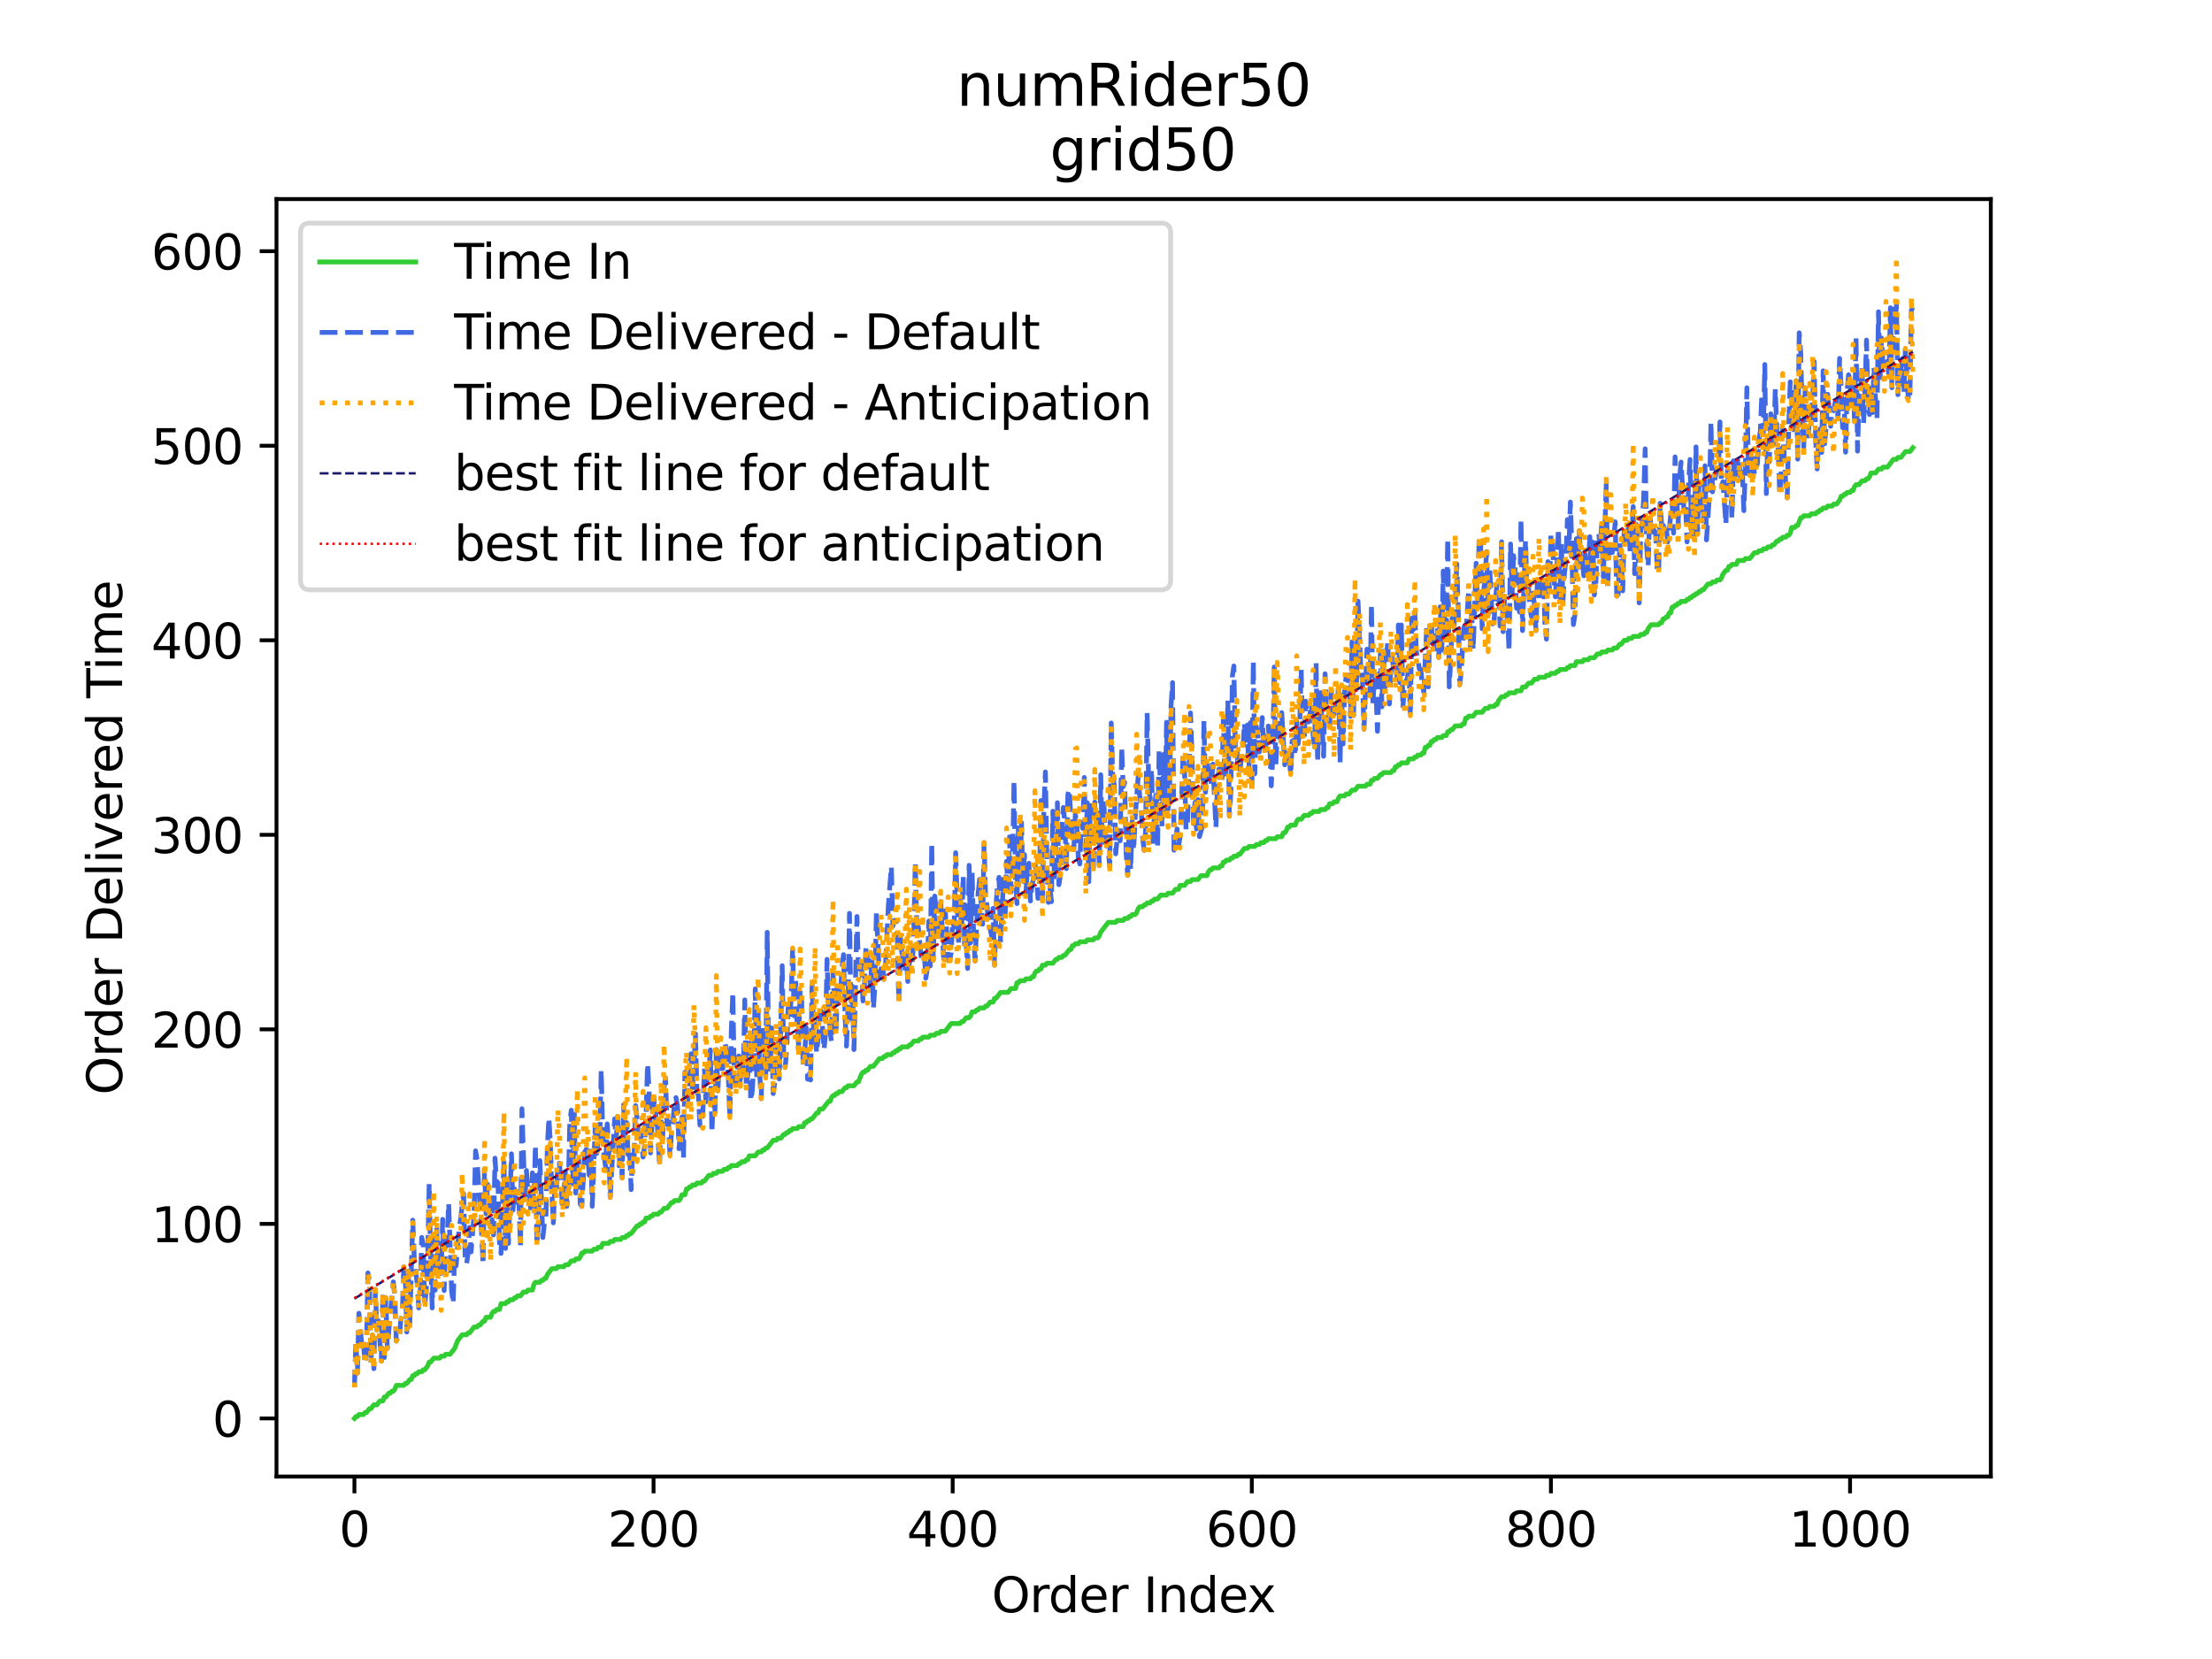 <?xml version="1.0" encoding="utf-8" standalone="no"?>
<!DOCTYPE svg PUBLIC "-//W3C//DTD SVG 1.1//EN"
  "http://www.w3.org/Graphics/SVG/1.1/DTD/svg11.dtd">
<svg xmlns:xlink="http://www.w3.org/1999/xlink" width="460.8pt" height="345.6pt" viewBox="0 0 460.8 345.6" xmlns="http://www.w3.org/2000/svg" version="1.1">
 <defs>
  <style type="text/css">*{stroke-linejoin: round; stroke-linecap: butt}</style>
 </defs>
 <g id="figure_1">
  <g id="patch_1">
   <path d="M 0 345.6 
L 460.8 345.6 
L 460.8 0 
L 0 0 
z
" style="fill: #ffffff"/>
  </g>
  <g id="axes_1">
   <g id="patch_2">
    <path d="M 57.6 307.584 
L 414.72 307.584 
L 414.72 41.472 
L 57.6 41.472 
z
" style="fill: #ffffff"/>
   </g>
   <g id="matplotlib.axis_1">
    <g id="xtick_1">
     <g id="line2d_1">
      <defs>
       <path id="m9a8a525cd4" d="M 0 0 
L 0 3.5 
" style="stroke: #000000; stroke-width: 0.8"/>
      </defs>
      <g>
       <use xlink:href="#m9a8a525cd4" x="73.833" y="307.584" style="stroke: #000000; stroke-width: 0.8"/>
      </g>
     </g>
     <g id="text_1">
      <!-- 0 -->
      <g transform="translate(70.651 322.182)scale(0.1 -0.1)">
       <defs>
        <path id="DejaVuSans-30" d="M 2034 4250 
Q 1547 4250 1301 3770 
Q 1056 3291 1056 2328 
Q 1056 1369 1301 889 
Q 1547 409 2034 409 
Q 2525 409 2770 889 
Q 3016 1369 3016 2328 
Q 3016 3291 2770 3770 
Q 2525 4250 2034 4250 
z
M 2034 4750 
Q 2819 4750 3233 4129 
Q 3647 3509 3647 2328 
Q 3647 1150 3233 529 
Q 2819 -91 2034 -91 
Q 1250 -91 836 529 
Q 422 1150 422 2328 
Q 422 3509 836 4129 
Q 1250 4750 2034 4750 
z
" transform="scale(0.016)"/>
       </defs>
       <use xlink:href="#DejaVuSans-30"/>
      </g>
     </g>
    </g>
    <g id="xtick_2">
     <g id="line2d_2">
      <g>
       <use xlink:href="#m9a8a525cd4" x="136.146" y="307.584" style="stroke: #000000; stroke-width: 0.8"/>
      </g>
     </g>
     <g id="text_2">
      <!-- 200 -->
      <g transform="translate(126.603 322.182)scale(0.1 -0.1)">
       <defs>
        <path id="DejaVuSans-32" d="M 1228 531 
L 3431 531 
L 3431 0 
L 469 0 
L 469 531 
Q 828 903 1448 1529 
Q 2069 2156 2228 2338 
Q 2531 2678 2651 2914 
Q 2772 3150 2772 3378 
Q 2772 3750 2511 3984 
Q 2250 4219 1831 4219 
Q 1534 4219 1204 4116 
Q 875 4013 500 3803 
L 500 4441 
Q 881 4594 1212 4672 
Q 1544 4750 1819 4750 
Q 2544 4750 2975 4387 
Q 3406 4025 3406 3419 
Q 3406 3131 3298 2873 
Q 3191 2616 2906 2266 
Q 2828 2175 2409 1742 
Q 1991 1309 1228 531 
z
" transform="scale(0.016)"/>
       </defs>
       <use xlink:href="#DejaVuSans-32"/>
       <use xlink:href="#DejaVuSans-30" x="63.623"/>
       <use xlink:href="#DejaVuSans-30" x="127.246"/>
      </g>
     </g>
    </g>
    <g id="xtick_3">
     <g id="line2d_3">
      <g>
       <use xlink:href="#m9a8a525cd4" x="198.46" y="307.584" style="stroke: #000000; stroke-width: 0.8"/>
      </g>
     </g>
     <g id="text_3">
      <!-- 400 -->
      <g transform="translate(188.916 322.182)scale(0.1 -0.1)">
       <defs>
        <path id="DejaVuSans-34" d="M 2419 4116 
L 825 1625 
L 2419 1625 
L 2419 4116 
z
M 2253 4666 
L 3047 4666 
L 3047 1625 
L 3713 1625 
L 3713 1100 
L 3047 1100 
L 3047 0 
L 2419 0 
L 2419 1100 
L 313 1100 
L 313 1709 
L 2253 4666 
z
" transform="scale(0.016)"/>
       </defs>
       <use xlink:href="#DejaVuSans-34"/>
       <use xlink:href="#DejaVuSans-30" x="63.623"/>
       <use xlink:href="#DejaVuSans-30" x="127.246"/>
      </g>
     </g>
    </g>
    <g id="xtick_4">
     <g id="line2d_4">
      <g>
       <use xlink:href="#m9a8a525cd4" x="260.774" y="307.584" style="stroke: #000000; stroke-width: 0.8"/>
      </g>
     </g>
     <g id="text_4">
      <!-- 600 -->
      <g transform="translate(251.23 322.182)scale(0.1 -0.1)">
       <defs>
        <path id="DejaVuSans-36" d="M 2113 2584 
Q 1688 2584 1439 2293 
Q 1191 2003 1191 1497 
Q 1191 994 1439 701 
Q 1688 409 2113 409 
Q 2538 409 2786 701 
Q 3034 994 3034 1497 
Q 3034 2003 2786 2293 
Q 2538 2584 2113 2584 
z
M 3366 4563 
L 3366 3988 
Q 3128 4100 2886 4159 
Q 2644 4219 2406 4219 
Q 1781 4219 1451 3797 
Q 1122 3375 1075 2522 
Q 1259 2794 1537 2939 
Q 1816 3084 2150 3084 
Q 2853 3084 3261 2657 
Q 3669 2231 3669 1497 
Q 3669 778 3244 343 
Q 2819 -91 2113 -91 
Q 1303 -91 875 529 
Q 447 1150 447 2328 
Q 447 3434 972 4092 
Q 1497 4750 2381 4750 
Q 2619 4750 2861 4703 
Q 3103 4656 3366 4563 
z
" transform="scale(0.016)"/>
       </defs>
       <use xlink:href="#DejaVuSans-36"/>
       <use xlink:href="#DejaVuSans-30" x="63.623"/>
       <use xlink:href="#DejaVuSans-30" x="127.246"/>
      </g>
     </g>
    </g>
    <g id="xtick_5">
     <g id="line2d_5">
      <g>
       <use xlink:href="#m9a8a525cd4" x="323.088" y="307.584" style="stroke: #000000; stroke-width: 0.8"/>
      </g>
     </g>
     <g id="text_5">
      <!-- 800 -->
      <g transform="translate(313.544 322.182)scale(0.1 -0.1)">
       <defs>
        <path id="DejaVuSans-38" d="M 2034 2216 
Q 1584 2216 1326 1975 
Q 1069 1734 1069 1313 
Q 1069 891 1326 650 
Q 1584 409 2034 409 
Q 2484 409 2743 651 
Q 3003 894 3003 1313 
Q 3003 1734 2745 1975 
Q 2488 2216 2034 2216 
z
M 1403 2484 
Q 997 2584 770 2862 
Q 544 3141 544 3541 
Q 544 4100 942 4425 
Q 1341 4750 2034 4750 
Q 2731 4750 3128 4425 
Q 3525 4100 3525 3541 
Q 3525 3141 3298 2862 
Q 3072 2584 2669 2484 
Q 3125 2378 3379 2068 
Q 3634 1759 3634 1313 
Q 3634 634 3220 271 
Q 2806 -91 2034 -91 
Q 1263 -91 848 271 
Q 434 634 434 1313 
Q 434 1759 690 2068 
Q 947 2378 1403 2484 
z
M 1172 3481 
Q 1172 3119 1398 2916 
Q 1625 2713 2034 2713 
Q 2441 2713 2670 2916 
Q 2900 3119 2900 3481 
Q 2900 3844 2670 4047 
Q 2441 4250 2034 4250 
Q 1625 4250 1398 4047 
Q 1172 3844 1172 3481 
z
" transform="scale(0.016)"/>
       </defs>
       <use xlink:href="#DejaVuSans-38"/>
       <use xlink:href="#DejaVuSans-30" x="63.623"/>
       <use xlink:href="#DejaVuSans-30" x="127.246"/>
      </g>
     </g>
    </g>
    <g id="xtick_6">
     <g id="line2d_6">
      <g>
       <use xlink:href="#m9a8a525cd4" x="385.401" y="307.584" style="stroke: #000000; stroke-width: 0.8"/>
      </g>
     </g>
     <g id="text_6">
      <!-- 1000 -->
      <g transform="translate(372.676 322.182)scale(0.1 -0.1)">
       <defs>
        <path id="DejaVuSans-31" d="M 794 531 
L 1825 531 
L 1825 4091 
L 703 3866 
L 703 4441 
L 1819 4666 
L 2450 4666 
L 2450 531 
L 3481 531 
L 3481 0 
L 794 0 
L 794 531 
z
" transform="scale(0.016)"/>
       </defs>
       <use xlink:href="#DejaVuSans-31"/>
       <use xlink:href="#DejaVuSans-30" x="63.623"/>
       <use xlink:href="#DejaVuSans-30" x="127.246"/>
       <use xlink:href="#DejaVuSans-30" x="190.869"/>
      </g>
     </g>
    </g>
    <g id="text_7">
     <!-- Order Index -->
     <g transform="translate(206.594 335.861)scale(0.1 -0.1)">
      <defs>
       <path id="DejaVuSans-4f" d="M 2522 4238 
Q 1834 4238 1429 3725 
Q 1025 3213 1025 2328 
Q 1025 1447 1429 934 
Q 1834 422 2522 422 
Q 3209 422 3611 934 
Q 4013 1447 4013 2328 
Q 4013 3213 3611 3725 
Q 3209 4238 2522 4238 
z
M 2522 4750 
Q 3503 4750 4090 4092 
Q 4678 3434 4678 2328 
Q 4678 1225 4090 567 
Q 3503 -91 2522 -91 
Q 1538 -91 948 565 
Q 359 1222 359 2328 
Q 359 3434 948 4092 
Q 1538 4750 2522 4750 
z
" transform="scale(0.016)"/>
       <path id="DejaVuSans-72" d="M 2631 2963 
Q 2534 3019 2420 3045 
Q 2306 3072 2169 3072 
Q 1681 3072 1420 2755 
Q 1159 2438 1159 1844 
L 1159 0 
L 581 0 
L 581 3500 
L 1159 3500 
L 1159 2956 
Q 1341 3275 1631 3429 
Q 1922 3584 2338 3584 
Q 2397 3584 2469 3576 
Q 2541 3569 2628 3553 
L 2631 2963 
z
" transform="scale(0.016)"/>
       <path id="DejaVuSans-64" d="M 2906 2969 
L 2906 4863 
L 3481 4863 
L 3481 0 
L 2906 0 
L 2906 525 
Q 2725 213 2448 61 
Q 2172 -91 1784 -91 
Q 1150 -91 751 415 
Q 353 922 353 1747 
Q 353 2572 751 3078 
Q 1150 3584 1784 3584 
Q 2172 3584 2448 3432 
Q 2725 3281 2906 2969 
z
M 947 1747 
Q 947 1113 1208 752 
Q 1469 391 1925 391 
Q 2381 391 2643 752 
Q 2906 1113 2906 1747 
Q 2906 2381 2643 2742 
Q 2381 3103 1925 3103 
Q 1469 3103 1208 2742 
Q 947 2381 947 1747 
z
" transform="scale(0.016)"/>
       <path id="DejaVuSans-65" d="M 3597 1894 
L 3597 1613 
L 953 1613 
Q 991 1019 1311 708 
Q 1631 397 2203 397 
Q 2534 397 2845 478 
Q 3156 559 3463 722 
L 3463 178 
Q 3153 47 2828 -22 
Q 2503 -91 2169 -91 
Q 1331 -91 842 396 
Q 353 884 353 1716 
Q 353 2575 817 3079 
Q 1281 3584 2069 3584 
Q 2775 3584 3186 3129 
Q 3597 2675 3597 1894 
z
M 3022 2063 
Q 3016 2534 2758 2815 
Q 2500 3097 2075 3097 
Q 1594 3097 1305 2825 
Q 1016 2553 972 2059 
L 3022 2063 
z
" transform="scale(0.016)"/>
       <path id="DejaVuSans-20" transform="scale(0.016)"/>
       <path id="DejaVuSans-49" d="M 628 4666 
L 1259 4666 
L 1259 0 
L 628 0 
L 628 4666 
z
" transform="scale(0.016)"/>
       <path id="DejaVuSans-6e" d="M 3513 2113 
L 3513 0 
L 2938 0 
L 2938 2094 
Q 2938 2591 2744 2837 
Q 2550 3084 2163 3084 
Q 1697 3084 1428 2787 
Q 1159 2491 1159 1978 
L 1159 0 
L 581 0 
L 581 3500 
L 1159 3500 
L 1159 2956 
Q 1366 3272 1645 3428 
Q 1925 3584 2291 3584 
Q 2894 3584 3203 3211 
Q 3513 2838 3513 2113 
z
" transform="scale(0.016)"/>
       <path id="DejaVuSans-78" d="M 3513 3500 
L 2247 1797 
L 3578 0 
L 2900 0 
L 1881 1375 
L 863 0 
L 184 0 
L 1544 1831 
L 300 3500 
L 978 3500 
L 1906 2253 
L 2834 3500 
L 3513 3500 
z
" transform="scale(0.016)"/>
      </defs>
      <use xlink:href="#DejaVuSans-4f"/>
      <use xlink:href="#DejaVuSans-72" x="78.711"/>
      <use xlink:href="#DejaVuSans-64" x="118.074"/>
      <use xlink:href="#DejaVuSans-65" x="181.551"/>
      <use xlink:href="#DejaVuSans-72" x="243.074"/>
      <use xlink:href="#DejaVuSans-20" x="284.188"/>
      <use xlink:href="#DejaVuSans-49" x="315.975"/>
      <use xlink:href="#DejaVuSans-6e" x="345.467"/>
      <use xlink:href="#DejaVuSans-64" x="408.846"/>
      <use xlink:href="#DejaVuSans-65" x="472.322"/>
      <use xlink:href="#DejaVuSans-78" x="532.096"/>
     </g>
    </g>
   </g>
   <g id="matplotlib.axis_2">
    <g id="ytick_1">
     <g id="line2d_7">
      <defs>
       <path id="mad5ef48b68" d="M 0 0 
L -3.5 0 
" style="stroke: #000000; stroke-width: 0.8"/>
      </defs>
      <g>
       <use xlink:href="#mad5ef48b68" x="57.6" y="295.488" style="stroke: #000000; stroke-width: 0.8"/>
      </g>
     </g>
     <g id="text_8">
      <!-- 0 -->
      <g transform="translate(44.237 299.287)scale(0.1 -0.1)">
       <use xlink:href="#DejaVuSans-30"/>
      </g>
     </g>
    </g>
    <g id="ytick_2">
     <g id="line2d_8">
      <g>
       <use xlink:href="#mad5ef48b68" x="57.6" y="254.962" style="stroke: #000000; stroke-width: 0.8"/>
      </g>
     </g>
     <g id="text_9">
      <!-- 100 -->
      <g transform="translate(31.512 258.761)scale(0.1 -0.1)">
       <use xlink:href="#DejaVuSans-31"/>
       <use xlink:href="#DejaVuSans-30" x="63.623"/>
       <use xlink:href="#DejaVuSans-30" x="127.246"/>
      </g>
     </g>
    </g>
    <g id="ytick_3">
     <g id="line2d_9">
      <g>
       <use xlink:href="#mad5ef48b68" x="57.6" y="214.436" style="stroke: #000000; stroke-width: 0.8"/>
      </g>
     </g>
     <g id="text_10">
      <!-- 200 -->
      <g transform="translate(31.512 218.235)scale(0.1 -0.1)">
       <use xlink:href="#DejaVuSans-32"/>
       <use xlink:href="#DejaVuSans-30" x="63.623"/>
       <use xlink:href="#DejaVuSans-30" x="127.246"/>
      </g>
     </g>
    </g>
    <g id="ytick_4">
     <g id="line2d_10">
      <g>
       <use xlink:href="#mad5ef48b68" x="57.6" y="173.91" style="stroke: #000000; stroke-width: 0.8"/>
      </g>
     </g>
     <g id="text_11">
      <!-- 300 -->
      <g transform="translate(31.512 177.709)scale(0.1 -0.1)">
       <defs>
        <path id="DejaVuSans-33" d="M 2597 2516 
Q 3050 2419 3304 2112 
Q 3559 1806 3559 1356 
Q 3559 666 3084 287 
Q 2609 -91 1734 -91 
Q 1441 -91 1130 -33 
Q 819 25 488 141 
L 488 750 
Q 750 597 1062 519 
Q 1375 441 1716 441 
Q 2309 441 2620 675 
Q 2931 909 2931 1356 
Q 2931 1769 2642 2001 
Q 2353 2234 1838 2234 
L 1294 2234 
L 1294 2753 
L 1863 2753 
Q 2328 2753 2575 2939 
Q 2822 3125 2822 3475 
Q 2822 3834 2567 4026 
Q 2313 4219 1838 4219 
Q 1578 4219 1281 4162 
Q 984 4106 628 3988 
L 628 4550 
Q 988 4650 1302 4700 
Q 1616 4750 1894 4750 
Q 2613 4750 3031 4423 
Q 3450 4097 3450 3541 
Q 3450 3153 3228 2886 
Q 3006 2619 2597 2516 
z
" transform="scale(0.016)"/>
       </defs>
       <use xlink:href="#DejaVuSans-33"/>
       <use xlink:href="#DejaVuSans-30" x="63.623"/>
       <use xlink:href="#DejaVuSans-30" x="127.246"/>
      </g>
     </g>
    </g>
    <g id="ytick_5">
     <g id="line2d_11">
      <g>
       <use xlink:href="#mad5ef48b68" x="57.6" y="133.384" style="stroke: #000000; stroke-width: 0.8"/>
      </g>
     </g>
     <g id="text_12">
      <!-- 400 -->
      <g transform="translate(31.512 137.183)scale(0.1 -0.1)">
       <use xlink:href="#DejaVuSans-34"/>
       <use xlink:href="#DejaVuSans-30" x="63.623"/>
       <use xlink:href="#DejaVuSans-30" x="127.246"/>
      </g>
     </g>
    </g>
    <g id="ytick_6">
     <g id="line2d_12">
      <g>
       <use xlink:href="#mad5ef48b68" x="57.6" y="92.858" style="stroke: #000000; stroke-width: 0.8"/>
      </g>
     </g>
     <g id="text_13">
      <!-- 500 -->
      <g transform="translate(31.512 96.657)scale(0.1 -0.1)">
       <defs>
        <path id="DejaVuSans-35" d="M 691 4666 
L 3169 4666 
L 3169 4134 
L 1269 4134 
L 1269 2991 
Q 1406 3038 1543 3061 
Q 1681 3084 1819 3084 
Q 2600 3084 3056 2656 
Q 3513 2228 3513 1497 
Q 3513 744 3044 326 
Q 2575 -91 1722 -91 
Q 1428 -91 1123 -41 
Q 819 9 494 109 
L 494 744 
Q 775 591 1075 516 
Q 1375 441 1709 441 
Q 2250 441 2565 725 
Q 2881 1009 2881 1497 
Q 2881 1984 2565 2268 
Q 2250 2553 1709 2553 
Q 1456 2553 1204 2497 
Q 953 2441 691 2322 
L 691 4666 
z
" transform="scale(0.016)"/>
       </defs>
       <use xlink:href="#DejaVuSans-35"/>
       <use xlink:href="#DejaVuSans-30" x="63.623"/>
       <use xlink:href="#DejaVuSans-30" x="127.246"/>
      </g>
     </g>
    </g>
    <g id="ytick_7">
     <g id="line2d_13">
      <g>
       <use xlink:href="#mad5ef48b68" x="57.6" y="52.332" style="stroke: #000000; stroke-width: 0.8"/>
      </g>
     </g>
     <g id="text_14">
      <!-- 600 -->
      <g transform="translate(31.512 56.131)scale(0.1 -0.1)">
       <use xlink:href="#DejaVuSans-36"/>
       <use xlink:href="#DejaVuSans-30" x="63.623"/>
       <use xlink:href="#DejaVuSans-30" x="127.246"/>
      </g>
     </g>
    </g>
    <g id="text_15">
     <!-- Order Delivered Time -->
     <g transform="translate(25.433 228.084)rotate(-90)scale(0.1 -0.1)">
      <defs>
       <path id="DejaVuSans-44" d="M 1259 4147 
L 1259 519 
L 2022 519 
Q 2988 519 3436 956 
Q 3884 1394 3884 2338 
Q 3884 3275 3436 3711 
Q 2988 4147 2022 4147 
L 1259 4147 
z
M 628 4666 
L 1925 4666 
Q 3281 4666 3915 4102 
Q 4550 3538 4550 2338 
Q 4550 1131 3912 565 
Q 3275 0 1925 0 
L 628 0 
L 628 4666 
z
" transform="scale(0.016)"/>
       <path id="DejaVuSans-6c" d="M 603 4863 
L 1178 4863 
L 1178 0 
L 603 0 
L 603 4863 
z
" transform="scale(0.016)"/>
       <path id="DejaVuSans-69" d="M 603 3500 
L 1178 3500 
L 1178 0 
L 603 0 
L 603 3500 
z
M 603 4863 
L 1178 4863 
L 1178 4134 
L 603 4134 
L 603 4863 
z
" transform="scale(0.016)"/>
       <path id="DejaVuSans-76" d="M 191 3500 
L 800 3500 
L 1894 563 
L 2988 3500 
L 3597 3500 
L 2284 0 
L 1503 0 
L 191 3500 
z
" transform="scale(0.016)"/>
       <path id="DejaVuSans-54" d="M -19 4666 
L 3928 4666 
L 3928 4134 
L 2272 4134 
L 2272 0 
L 1638 0 
L 1638 4134 
L -19 4134 
L -19 4666 
z
" transform="scale(0.016)"/>
       <path id="DejaVuSans-6d" d="M 3328 2828 
Q 3544 3216 3844 3400 
Q 4144 3584 4550 3584 
Q 5097 3584 5394 3201 
Q 5691 2819 5691 2113 
L 5691 0 
L 5113 0 
L 5113 2094 
Q 5113 2597 4934 2840 
Q 4756 3084 4391 3084 
Q 3944 3084 3684 2787 
Q 3425 2491 3425 1978 
L 3425 0 
L 2847 0 
L 2847 2094 
Q 2847 2600 2669 2842 
Q 2491 3084 2119 3084 
Q 1678 3084 1418 2786 
Q 1159 2488 1159 1978 
L 1159 0 
L 581 0 
L 581 3500 
L 1159 3500 
L 1159 2956 
Q 1356 3278 1631 3431 
Q 1906 3584 2284 3584 
Q 2666 3584 2933 3390 
Q 3200 3197 3328 2828 
z
" transform="scale(0.016)"/>
      </defs>
      <use xlink:href="#DejaVuSans-4f"/>
      <use xlink:href="#DejaVuSans-72" x="78.711"/>
      <use xlink:href="#DejaVuSans-64" x="118.074"/>
      <use xlink:href="#DejaVuSans-65" x="181.551"/>
      <use xlink:href="#DejaVuSans-72" x="243.074"/>
      <use xlink:href="#DejaVuSans-20" x="284.188"/>
      <use xlink:href="#DejaVuSans-44" x="315.975"/>
      <use xlink:href="#DejaVuSans-65" x="392.977"/>
      <use xlink:href="#DejaVuSans-6c" x="454.5"/>
      <use xlink:href="#DejaVuSans-69" x="482.283"/>
      <use xlink:href="#DejaVuSans-76" x="510.066"/>
      <use xlink:href="#DejaVuSans-65" x="569.246"/>
      <use xlink:href="#DejaVuSans-72" x="630.77"/>
      <use xlink:href="#DejaVuSans-65" x="669.633"/>
      <use xlink:href="#DejaVuSans-64" x="731.156"/>
      <use xlink:href="#DejaVuSans-20" x="794.633"/>
      <use xlink:href="#DejaVuSans-54" x="826.42"/>
      <use xlink:href="#DejaVuSans-69" x="884.379"/>
      <use xlink:href="#DejaVuSans-6d" x="912.162"/>
      <use xlink:href="#DejaVuSans-65" x="1009.574"/>
     </g>
    </g>
   </g>
   <g id="line2d_14">
    <path d="M 73.833 295.488 
L 74.144 295.083 
L 74.456 295.083 
L 74.767 294.677 
L 75.702 294.677 
L 76.014 294.272 
L 76.325 294.272 
L 76.948 293.462 
L 77.26 293.462 
L 77.883 292.651 
L 78.506 292.651 
L 79.129 291.841 
L 79.753 291.841 
L 80.064 291.03 
L 80.376 291.03 
L 80.999 290.22 
L 81.31 290.22 
L 81.622 289.814 
L 81.934 289.814 
L 82.245 289.409 
L 82.557 288.599 
L 84.114 288.599 
L 84.426 288.193 
L 84.738 288.193 
L 85.361 287.383 
L 85.672 287.383 
L 85.984 286.572 
L 86.295 286.572 
L 86.607 286.167 
L 86.919 286.167 
L 87.23 285.762 
L 87.853 285.762 
L 88.165 285.356 
L 88.476 285.356 
L 89.1 284.546 
L 89.411 283.735 
L 89.723 283.735 
L 90.346 282.925 
L 91.592 282.925 
L 91.904 282.52 
L 92.527 282.52 
L 92.838 282.114 
L 93.773 282.114 
L 94.708 280.899 
L 95.331 279.278 
L 96.266 278.062 
L 97.2 278.062 
L 97.512 277.657 
L 97.824 277.657 
L 98.758 276.441 
L 99.381 276.441 
L 99.693 276.036 
L 100.004 276.036 
L 100.628 275.225 
L 100.939 275.225 
L 101.251 274.414 
L 102.185 274.414 
L 102.497 273.604 
L 102.809 273.199 
L 103.12 273.199 
L 103.432 272.793 
L 104.055 272.793 
L 104.366 271.578 
L 105.301 271.578 
L 105.613 271.172 
L 105.924 271.172 
L 106.236 270.767 
L 106.859 270.767 
L 107.171 270.362 
L 107.482 270.362 
L 107.794 269.957 
L 108.417 269.957 
L 109.04 269.146 
L 109.663 269.146 
L 109.975 268.741 
L 110.909 268.741 
L 111.221 267.525 
L 111.533 267.12 
L 112.467 267.12 
L 112.779 266.715 
L 113.09 266.715 
L 113.402 266.309 
L 113.714 266.309 
L 114.025 265.499 
L 114.96 264.283 
L 115.894 264.283 
L 116.206 263.878 
L 117.452 263.878 
L 117.764 263.472 
L 118.387 263.472 
L 119.01 262.662 
L 119.633 262.662 
L 119.945 262.257 
L 120.568 262.257 
L 120.88 261.851 
L 121.191 261.041 
L 121.503 261.041 
L 121.814 260.636 
L 123.372 260.636 
L 123.684 260.23 
L 124.307 260.23 
L 124.618 259.825 
L 125.242 259.825 
L 125.553 259.015 
L 126.799 259.015 
L 127.111 258.609 
L 127.734 258.609 
L 128.046 258.204 
L 129.292 258.204 
L 129.604 257.799 
L 130.227 257.799 
L 130.538 257.394 
L 130.85 257.394 
L 131.161 256.988 
L 131.473 256.988 
L 132.719 255.367 
L 133.031 255.367 
L 133.342 254.962 
L 133.654 254.962 
L 133.965 254.557 
L 134.277 254.557 
L 134.589 253.746 
L 135.212 253.746 
L 135.523 253.341 
L 135.835 253.341 
L 136.146 252.936 
L 137.081 252.936 
L 137.393 252.53 
L 137.704 252.53 
L 138.327 251.72 
L 138.951 251.72 
L 139.885 250.504 
L 140.197 250.504 
L 140.508 250.099 
L 141.443 250.099 
L 141.755 249.694 
L 142.066 248.883 
L 142.689 248.883 
L 143.001 247.667 
L 143.313 247.667 
L 143.624 247.262 
L 143.936 247.262 
L 144.247 246.857 
L 144.87 246.857 
L 145.182 246.452 
L 146.117 246.452 
L 146.428 246.046 
L 146.74 246.046 
L 147.674 244.83 
L 148.298 244.83 
L 148.609 244.425 
L 149.232 244.425 
L 149.544 244.02 
L 150.479 244.02 
L 150.79 243.615 
L 151.413 243.615 
L 151.725 243.209 
L 152.036 243.209 
L 152.348 242.804 
L 153.594 242.804 
L 153.906 242.399 
L 154.217 242.399 
L 154.529 241.994 
L 155.152 241.994 
L 155.464 241.588 
L 155.775 241.588 
L 156.087 240.778 
L 157.333 240.778 
L 157.956 239.967 
L 158.579 239.967 
L 158.891 239.562 
L 159.203 239.562 
L 159.514 239.157 
L 159.826 239.157 
L 161.072 237.536 
L 161.695 237.536 
L 162.007 237.131 
L 162.63 237.131 
L 163.253 236.32 
L 163.565 236.32 
L 163.876 235.915 
L 164.188 235.915 
L 164.499 235.509 
L 164.811 235.509 
L 165.122 235.104 
L 166.057 235.104 
L 166.369 234.699 
L 167.303 234.699 
L 167.615 233.888 
L 167.926 233.888 
L 168.238 233.483 
L 168.55 233.483 
L 168.861 233.078 
L 169.173 233.078 
L 170.107 231.862 
L 170.419 231.862 
L 170.731 231.052 
L 171.354 231.052 
L 172.6 229.431 
L 172.912 229.431 
L 173.223 228.62 
L 173.535 228.215 
L 173.846 228.215 
L 174.158 227.81 
L 174.469 227.81 
L 174.781 227.404 
L 175.404 227.404 
L 176.027 226.594 
L 176.339 226.594 
L 176.65 226.189 
L 177.897 226.189 
L 178.52 225.378 
L 178.831 225.378 
L 179.455 223.757 
L 179.766 223.352 
L 180.078 223.352 
L 180.389 222.946 
L 180.701 222.946 
L 181.324 222.136 
L 181.947 222.136 
L 183.193 220.515 
L 183.816 220.515 
L 184.128 220.11 
L 184.44 220.11 
L 184.751 219.704 
L 185.686 219.704 
L 185.997 219.299 
L 186.309 219.299 
L 186.621 218.894 
L 186.932 218.894 
L 187.244 218.489 
L 187.555 218.489 
L 187.867 218.083 
L 189.113 218.083 
L 189.425 217.678 
L 189.736 217.678 
L 190.359 216.868 
L 191.294 216.868 
L 191.606 216.462 
L 191.917 216.462 
L 192.229 216.057 
L 193.475 216.057 
L 193.787 215.652 
L 194.721 215.652 
L 195.033 215.246 
L 195.656 215.246 
L 195.968 214.841 
L 196.902 214.841 
L 198.149 213.22 
L 200.018 213.22 
L 200.33 212.815 
L 200.641 212.815 
L 201.264 212.004 
L 201.887 212.004 
L 202.199 211.599 
L 202.511 210.789 
L 203.134 210.789 
L 203.445 210.383 
L 203.757 210.383 
L 204.068 209.978 
L 205.003 209.978 
L 205.315 209.573 
L 205.626 209.573 
L 206.249 208.762 
L 206.873 208.762 
L 207.184 207.952 
L 207.496 207.952 
L 208.43 206.736 
L 209.988 206.736 
L 210.611 205.925 
L 211.546 205.925 
L 211.858 204.71 
L 212.169 204.71 
L 212.481 204.304 
L 213.415 204.304 
L 213.727 203.899 
L 214.662 203.899 
L 214.973 203.494 
L 215.285 203.494 
L 215.596 202.683 
L 215.908 202.278 
L 216.22 202.278 
L 216.531 201.873 
L 216.843 201.873 
L 217.154 201.062 
L 217.777 201.062 
L 218.089 200.657 
L 219.335 200.657 
L 219.958 199.847 
L 220.27 199.847 
L 220.582 199.441 
L 221.205 199.441 
L 221.516 199.036 
L 221.828 199.036 
L 222.763 197.82 
L 223.074 197.82 
L 223.386 197.01 
L 223.697 197.01 
L 224.009 196.605 
L 224.632 196.605 
L 224.944 196.199 
L 226.19 196.199 
L 226.501 195.794 
L 227.748 195.794 
L 228.059 195.389 
L 228.682 195.389 
L 228.994 194.983 
L 229.305 194.173 
L 230.863 192.147 
L 232.421 192.147 
L 232.733 191.741 
L 233.979 191.741 
L 234.291 191.336 
L 234.914 191.336 
L 235.225 190.931 
L 235.537 190.931 
L 235.848 190.526 
L 236.472 190.526 
L 236.783 190.12 
L 237.095 189.31 
L 237.406 188.905 
L 238.029 188.905 
L 238.341 188.499 
L 238.653 188.499 
L 238.964 188.094 
L 239.587 188.094 
L 239.899 187.689 
L 240.21 187.689 
L 240.522 187.284 
L 241.145 187.284 
L 241.768 186.473 
L 243.015 186.473 
L 243.326 186.068 
L 244.261 186.068 
L 244.884 185.257 
L 245.507 185.257 
L 245.819 184.447 
L 246.753 184.447 
L 247.376 183.636 
L 248 183.636 
L 248.311 183.231 
L 249.557 183.231 
L 250.181 182.42 
L 251.427 182.42 
L 251.738 181.61 
L 252.05 181.205 
L 252.362 181.205 
L 252.673 180.799 
L 253.919 180.799 
L 254.231 180.394 
L 254.543 180.394 
L 254.854 179.584 
L 255.166 179.584 
L 255.477 179.178 
L 256.1 179.178 
L 256.412 178.773 
L 256.724 178.773 
L 257.035 178.368 
L 257.658 178.368 
L 257.97 177.963 
L 258.281 177.963 
L 259.216 176.747 
L 259.839 176.747 
L 260.151 176.342 
L 261.397 176.342 
L 261.709 175.936 
L 262.332 175.936 
L 262.643 175.531 
L 263.266 175.531 
L 263.578 175.126 
L 263.89 175.126 
L 264.201 174.72 
L 265.759 174.72 
L 266.071 174.315 
L 267.005 174.315 
L 267.317 173.505 
L 267.628 173.505 
L 267.94 173.099 
L 268.252 172.289 
L 268.563 172.289 
L 268.875 171.884 
L 269.809 171.884 
L 270.121 171.073 
L 270.433 170.668 
L 271.056 170.668 
L 271.679 169.857 
L 272.614 169.857 
L 272.925 169.452 
L 273.237 169.452 
L 273.548 169.047 
L 274.795 169.047 
L 275.106 168.642 
L 276.041 168.642 
L 276.352 168.236 
L 276.664 168.236 
L 276.975 167.426 
L 277.599 167.426 
L 277.91 167.021 
L 278.533 167.021 
L 278.845 166.21 
L 279.156 165.805 
L 280.091 165.805 
L 280.403 165.399 
L 281.026 165.399 
L 281.649 164.589 
L 282.272 164.589 
L 282.895 163.778 
L 284.453 163.778 
L 284.765 163.373 
L 285.388 163.373 
L 285.699 162.563 
L 286.011 162.563 
L 286.323 162.157 
L 286.946 162.157 
L 287.569 161.347 
L 287.88 161.347 
L 288.192 160.942 
L 289.75 160.942 
L 290.061 160.536 
L 290.373 160.536 
L 290.685 159.726 
L 290.996 159.726 
L 291.308 159.321 
L 291.619 159.321 
L 291.931 158.915 
L 293.177 158.915 
L 293.489 158.105 
L 294.423 158.105 
L 294.735 157.7 
L 295.046 157.7 
L 295.358 157.294 
L 295.981 157.294 
L 296.293 156.889 
L 296.604 156.889 
L 296.916 155.673 
L 297.227 155.673 
L 297.539 155.268 
L 297.851 155.268 
L 298.162 154.457 
L 298.474 154.457 
L 298.785 154.052 
L 299.097 154.052 
L 299.408 153.647 
L 300.343 153.647 
L 300.655 153.242 
L 301.278 153.242 
L 301.589 152.431 
L 301.901 152.431 
L 302.213 152.026 
L 302.524 152.026 
L 303.147 151.215 
L 304.394 151.215 
L 304.705 150.81 
L 305.017 150.81 
L 305.328 149.594 
L 305.64 149.594 
L 305.951 149.189 
L 306.886 149.189 
L 307.509 148.379 
L 308.755 148.379 
L 309.379 147.568 
L 310.002 147.568 
L 310.313 147.163 
L 311.248 147.163 
L 311.56 146.758 
L 311.871 146.758 
L 312.183 145.947 
L 312.806 145.136 
L 313.429 145.136 
L 313.741 144.731 
L 314.052 144.731 
L 314.364 144.326 
L 315.61 144.326 
L 315.922 143.921 
L 316.856 143.921 
L 317.168 143.11 
L 317.791 143.11 
L 318.414 142.3 
L 319.037 142.3 
L 319.66 141.489 
L 320.284 141.489 
L 320.595 141.084 
L 321.841 141.084 
L 322.153 140.679 
L 322.776 140.679 
L 323.088 140.273 
L 324.022 140.273 
L 324.334 139.868 
L 324.646 139.868 
L 324.957 139.463 
L 326.203 139.463 
L 326.515 139.058 
L 326.826 139.058 
L 327.138 138.652 
L 328.073 138.652 
L 328.384 137.842 
L 329.631 137.842 
L 329.942 137.437 
L 330.877 137.437 
L 331.188 137.031 
L 332.123 137.031 
L 332.746 136.221 
L 333.369 136.221 
L 333.681 135.815 
L 334.616 135.815 
L 334.927 135.41 
L 335.862 135.41 
L 336.174 135.005 
L 336.797 135.005 
L 337.42 134.194 
L 337.731 134.194 
L 338.355 133.384 
L 338.978 133.384 
L 339.289 132.979 
L 339.912 132.979 
L 340.224 132.573 
L 341.47 132.573 
L 341.782 132.168 
L 342.405 132.168 
L 342.716 131.763 
L 343.028 131.763 
L 343.34 130.952 
L 343.963 130.142 
L 345.521 130.142 
L 345.832 129.737 
L 346.144 129.737 
L 346.455 128.926 
L 346.767 128.926 
L 347.078 128.521 
L 347.39 128.521 
L 347.702 127.71 
L 348.013 127.71 
L 348.325 126.494 
L 348.636 126.494 
L 348.948 126.089 
L 349.259 126.089 
L 349.571 125.684 
L 349.883 125.684 
L 350.194 125.279 
L 351.129 125.279 
L 351.44 124.873 
L 351.752 124.873 
L 352.064 124.468 
L 352.375 124.468 
L 352.687 124.063 
L 352.998 124.063 
L 353.31 123.658 
L 353.621 123.658 
L 353.933 123.252 
L 354.245 123.252 
L 354.556 122.847 
L 354.868 122.847 
L 355.802 121.631 
L 356.426 121.631 
L 356.737 121.226 
L 357.36 121.226 
L 357.672 120.821 
L 358.295 120.821 
L 358.606 120.416 
L 358.918 119.605 
L 359.541 118.795 
L 359.853 118.795 
L 360.164 117.984 
L 360.476 117.984 
L 360.787 117.579 
L 361.722 117.579 
L 362.034 116.768 
L 363.28 116.768 
L 363.592 116.363 
L 364.526 116.363 
L 365.461 115.147 
L 366.084 115.147 
L 366.396 114.742 
L 367.019 114.742 
L 367.33 114.337 
L 367.954 114.337 
L 368.265 113.931 
L 368.888 113.931 
L 369.2 113.526 
L 369.511 113.526 
L 370.135 112.716 
L 370.446 112.716 
L 370.758 112.31 
L 371.069 112.31 
L 371.381 111.905 
L 372.004 111.905 
L 372.316 111.5 
L 372.627 111.5 
L 372.939 111.095 
L 373.25 109.879 
L 373.873 109.879 
L 374.185 109.474 
L 374.496 109.474 
L 375.12 107.853 
L 375.431 107.853 
L 375.743 107.447 
L 376.989 107.447 
L 377.301 107.042 
L 378.235 107.042 
L 378.547 106.637 
L 378.858 106.637 
L 379.17 106.231 
L 379.482 106.231 
L 379.793 105.826 
L 380.416 105.826 
L 380.728 105.421 
L 381.663 105.421 
L 381.974 105.016 
L 382.597 105.016 
L 383.22 104.205 
L 383.532 103.395 
L 383.844 103.395 
L 384.155 102.989 
L 384.467 102.989 
L 384.778 102.584 
L 385.401 102.584 
L 385.713 102.179 
L 386.025 102.179 
L 386.336 101.368 
L 386.648 100.963 
L 387.271 100.963 
L 387.894 100.153 
L 388.517 100.153 
L 388.829 99.747 
L 389.14 99.747 
L 389.452 99.342 
L 389.763 98.532 
L 390.698 98.532 
L 391.321 97.721 
L 391.944 97.721 
L 392.256 97.316 
L 393.191 97.316 
L 394.437 95.695 
L 395.06 95.695 
L 395.372 95.289 
L 395.995 95.289 
L 396.929 94.074 
L 397.864 94.074 
L 398.487 93.263 
L 398.487 93.263 
" clip-path="url(#pa44eea14e9)" style="fill: none; stroke: #32cd32; stroke-linecap: square"/>
   </g>
   <g id="line2d_15">
    <path d="M 73.833 289.004 
L 74.144 279.552 
L 74.456 286.053 
L 74.767 273.582 
L 75.391 280.493 
L 75.702 279.199 
L 76.014 284.121 
L 76.325 282.021 
L 76.637 265.173 
L 76.948 266.902 
L 77.26 283.92 
L 77.572 278.089 
L 77.883 285.111 
L 78.195 268.604 
L 78.506 277.085 
L 78.818 275.14 
L 79.441 283.563 
L 79.753 269.46 
L 80.064 282.798 
L 80.376 270.339 
L 80.687 280.921 
L 81.31 273.62 
L 81.934 267.041 
L 82.245 269.994 
L 82.557 279.369 
L 82.868 278.539 
L 83.18 278.804 
L 83.491 274.949 
L 83.803 273.875 
L 84.114 263.892 
L 84.426 265.781 
L 84.738 277.494 
L 85.049 264.12 
L 85.361 275.92 
L 85.984 254.185 
L 86.295 262.123 
L 86.919 267.427 
L 87.23 272.467 
L 87.542 269.669 
L 87.853 257.782 
L 88.165 259.272 
L 88.476 271.783 
L 88.788 268.828 
L 89.1 261.683 
L 89.411 246.567 
L 89.723 263.107 
L 90.034 272.47 
L 90.346 257.871 
L 90.657 268.767 
L 90.969 255.411 
L 91.281 265.323 
L 91.592 263.703 
L 91.904 265.272 
L 92.215 254.005 
L 92.527 268.847 
L 92.838 257.782 
L 93.15 258.18 
L 93.462 250.643 
L 94.085 268.947 
L 94.396 271.555 
L 94.708 261.149 
L 95.019 263.677 
L 95.643 255.796 
L 95.954 253.983 
L 96.577 248.651 
L 96.889 261.723 
L 97.2 263.282 
L 97.512 261.01 
L 97.824 255.69 
L 98.135 260.791 
L 98.758 252.955 
L 99.07 239.741 
L 99.381 241.563 
L 100.316 256.526 
L 100.628 263.497 
L 100.939 243.522 
L 101.251 252.851 
L 101.562 246.706 
L 101.874 247.257 
L 102.185 255.676 
L 102.497 254.08 
L 102.809 257.24 
L 103.12 241.266 
L 103.432 246.65 
L 103.743 246.387 
L 104.055 258.819 
L 104.366 261.115 
L 104.99 241.627 
L 105.301 260.068 
L 105.613 245.5 
L 105.924 259.016 
L 106.547 240.365 
L 106.859 252.099 
L 107.171 247.68 
L 107.482 251.359 
L 107.794 249.699 
L 108.105 250.285 
L 108.417 259.57 
L 108.728 230.972 
L 109.352 249.817 
L 109.663 243.836 
L 109.975 248.24 
L 110.286 248.152 
L 110.598 252.727 
L 110.909 244.341 
L 111.221 250.71 
L 111.533 238.544 
L 111.844 259.322 
L 112.156 254.75 
L 112.467 241.777 
L 113.09 257.799 
L 113.402 254.9 
L 113.714 254.34 
L 114.025 238.954 
L 114.337 232.834 
L 114.648 238.101 
L 114.96 248.495 
L 115.271 254.742 
L 115.583 246.599 
L 115.894 248.303 
L 116.206 242.875 
L 116.518 242.318 
L 116.829 245.547 
L 117.141 251.302 
L 117.452 248.911 
L 117.764 244.103 
L 118.075 251.304 
L 118.387 247.23 
L 118.699 233.815 
L 119.01 231.282 
L 119.322 246.601 
L 119.633 231.539 
L 119.945 248.531 
L 120.256 242.345 
L 120.568 241.538 
L 120.88 250.826 
L 121.191 251.315 
L 121.814 239.962 
L 122.126 239.44 
L 122.437 240.7 
L 122.749 244.818 
L 123.061 238.819 
L 123.372 251.289 
L 123.995 234.779 
L 124.307 240.281 
L 124.618 237.755 
L 124.93 238.113 
L 125.242 222.868 
L 125.553 235.989 
L 125.865 240.999 
L 126.176 243.209 
L 126.488 234.133 
L 126.799 238.7 
L 127.111 249.444 
L 128.046 233.088 
L 128.357 237.583 
L 128.669 232.555 
L 128.98 242.866 
L 129.292 238.057 
L 129.604 245.4 
L 129.915 230.153 
L 130.227 237.888 
L 130.538 233.855 
L 130.85 240.531 
L 131.161 239.548 
L 131.473 247.823 
L 131.784 239.876 
L 132.096 240.929 
L 132.408 230.321 
L 133.031 235.72 
L 133.342 236.128 
L 133.654 237.934 
L 133.965 241.027 
L 134.277 238.72 
L 134.589 232.147 
L 134.9 221.561 
L 135.212 226.987 
L 135.523 240.184 
L 136.146 227.405 
L 136.458 234.035 
L 136.77 231.072 
L 137.393 242.904 
L 137.704 233.084 
L 138.016 238.595 
L 138.327 226.589 
L 138.639 224.563 
L 138.951 234.229 
L 139.262 233.64 
L 139.574 240.839 
L 139.885 235.752 
L 140.197 233.912 
L 140.508 229.514 
L 140.82 228.65 
L 141.132 230.4 
L 141.443 239.294 
L 142.066 232.673 
L 142.378 241.343 
L 142.689 223.34 
L 143.001 224.611 
L 143.313 229.125 
L 143.624 227.687 
L 143.936 219.525 
L 144.247 227.399 
L 144.559 222.6 
L 144.87 215.383 
L 145.182 227.347 
L 145.494 228.225 
L 145.805 234.348 
L 146.117 234.57 
L 146.428 231.322 
L 146.74 222.499 
L 147.051 229.528 
L 147.363 222.86 
L 147.674 223.425 
L 147.986 218.712 
L 148.298 236.033 
L 148.609 228.544 
L 148.921 232.174 
L 149.232 218.65 
L 149.544 227.242 
L 149.855 220.628 
L 150.167 218.354 
L 150.479 223.705 
L 151.102 217.51 
L 151.413 219.611 
L 151.725 224.175 
L 152.036 232.823 
L 152.348 214.754 
L 152.66 206.713 
L 152.971 224.699 
L 153.283 225.796 
L 153.594 224.656 
L 153.906 219.983 
L 154.217 226.311 
L 154.529 220.104 
L 154.841 223.485 
L 155.152 208.3 
L 155.464 226.343 
L 155.775 223.923 
L 156.087 217.268 
L 156.398 229.369 
L 156.71 227.248 
L 157.022 222.101 
L 157.333 206.003 
L 157.645 225.187 
L 157.956 210.534 
L 158.268 223.819 
L 158.579 228.876 
L 158.891 213.781 
L 159.203 217.233 
L 159.514 224.521 
L 159.826 194.223 
L 160.137 222.738 
L 160.449 222.291 
L 160.76 214.139 
L 161.072 227.809 
L 161.384 225.654 
L 162.007 217.369 
L 162.318 224.742 
L 162.63 215.226 
L 162.941 201.182 
L 163.253 219.232 
L 163.565 222.366 
L 163.876 218.708 
L 164.188 209.991 
L 164.499 212.386 
L 164.811 207.943 
L 165.122 197.493 
L 165.434 211.618 
L 165.745 203.661 
L 166.057 213.823 
L 166.369 217.805 
L 166.68 206.132 
L 166.992 208.19 
L 167.303 221.827 
L 167.615 220.108 
L 167.926 214.063 
L 168.238 224.809 
L 168.55 223.757 
L 168.861 224.973 
L 169.173 204.938 
L 169.484 214.251 
L 169.796 212.693 
L 170.107 219.376 
L 171.042 210.645 
L 171.354 213.963 
L 171.665 218.667 
L 171.977 215.191 
L 172.288 199.852 
L 172.6 210.276 
L 172.912 214.835 
L 173.223 217.008 
L 173.535 202.764 
L 174.158 215.387 
L 174.469 205.1 
L 174.781 205.36 
L 175.093 206.471 
L 175.404 201.839 
L 175.716 198.867 
L 176.027 211.288 
L 176.339 217.92 
L 176.65 209.97 
L 176.962 190.274 
L 177.274 212.164 
L 177.585 205.492 
L 177.897 218.648 
L 178.52 190.924 
L 178.831 201.859 
L 179.143 200.086 
L 179.455 199.532 
L 179.766 208.524 
L 180.078 205.36 
L 180.389 197.187 
L 180.701 199.996 
L 181.012 200.086 
L 181.324 206.314 
L 181.635 199.185 
L 181.947 210.134 
L 182.259 205.36 
L 182.57 190.031 
L 183.193 203.524 
L 183.816 200.633 
L 184.128 204.022 
L 184.44 201.876 
L 185.063 188.662 
L 185.686 180.473 
L 185.997 192.913 
L 186.309 191.729 
L 186.621 191.876 
L 186.932 195.268 
L 187.244 209.142 
L 187.555 194.982 
L 187.867 198.478 
L 188.178 199.265 
L 188.49 202.44 
L 188.802 198.923 
L 189.113 204.46 
L 189.425 200.703 
L 189.736 199.598 
L 190.048 201.059 
L 190.359 194.628 
L 190.671 179.624 
L 190.983 192.472 
L 191.294 192.994 
L 191.917 199.615 
L 192.229 198.289 
L 192.54 198.602 
L 192.852 203.792 
L 193.164 201.903 
L 193.475 191.89 
L 193.787 201.218 
L 194.098 175.584 
L 194.41 200.034 
L 194.721 186.667 
L 195.033 189.698 
L 195.345 195.837 
L 195.656 190.841 
L 195.968 187.841 
L 196.591 199.674 
L 196.902 189.734 
L 197.214 194.081 
L 197.525 200.077 
L 197.837 200.001 
L 198.149 198.468 
L 198.46 191.725 
L 198.772 193.15 
L 199.083 177.64 
L 199.706 196.881 
L 200.018 187.474 
L 200.33 193.857 
L 200.641 182.395 
L 200.953 197.48 
L 201.264 196.065 
L 201.576 201.753 
L 201.887 180.262 
L 202.199 196.377 
L 202.511 181.772 
L 202.822 194.696 
L 203.134 200.179 
L 203.757 186.194 
L 204.068 183.207 
L 204.692 192.523 
L 205.003 175.519 
L 205.315 186.716 
L 205.626 188.878 
L 205.938 193.195 
L 206.249 193.349 
L 206.561 194.977 
L 206.873 189.228 
L 207.184 201.062 
L 207.496 188.456 
L 207.807 184.386 
L 208.119 182.766 
L 208.43 196.349 
L 209.054 183.144 
L 209.365 191.923 
L 209.677 179.444 
L 209.988 184.92 
L 210.3 174.337 
L 210.611 185.802 
L 210.923 180.62 
L 211.235 162.592 
L 211.546 183.054 
L 211.858 188.232 
L 212.169 171.42 
L 212.481 183.035 
L 212.792 171.383 
L 213.104 183.561 
L 213.415 178.033 
L 213.727 185.913 
L 214.039 180.646 
L 214.35 179.844 
L 214.662 187.689 
L 214.973 184.45 
L 215.285 183.076 
L 215.596 180.148 
L 215.908 181.52 
L 216.22 187.137 
L 216.531 184.203 
L 216.843 166.771 
L 217.154 187.621 
L 217.466 168.221 
L 217.777 160.807 
L 218.089 179.562 
L 218.401 187.981 
L 218.712 184.718 
L 219.024 187.836 
L 219.335 168.999 
L 219.647 183.566 
L 220.27 167.221 
L 220.582 184.301 
L 220.893 182.413 
L 221.205 172.104 
L 221.516 168.206 
L 221.828 171.207 
L 222.139 180.956 
L 222.451 165.537 
L 222.763 164.422 
L 223.074 170.431 
L 223.697 177.004 
L 224.009 169.695 
L 224.32 171.221 
L 224.632 178.615 
L 224.944 179.981 
L 225.255 171.461 
L 225.567 172.603 
L 225.878 161.964 
L 226.19 177.126 
L 226.501 167.231 
L 226.813 183.69 
L 227.125 167.819 
L 227.436 173.657 
L 227.748 181.846 
L 228.059 167.105 
L 228.371 170.856 
L 228.682 169.748 
L 228.994 180.317 
L 229.305 161.396 
L 229.617 176.313 
L 229.929 166.543 
L 230.24 173.505 
L 230.552 174.86 
L 230.863 176.961 
L 231.175 180.541 
L 231.486 150.619 
L 231.798 161.83 
L 232.11 163.474 
L 232.421 177.872 
L 232.733 174.698 
L 233.044 173.955 
L 233.356 175.141 
L 233.667 155.615 
L 233.979 163.884 
L 234.291 162.974 
L 234.602 177.818 
L 234.914 182.335 
L 235.225 172.66 
L 235.537 181.205 
L 235.848 171.079 
L 236.16 177.152 
L 236.472 170.332 
L 237.095 161.875 
L 237.406 165.679 
L 237.718 168.049 
L 238.029 174.393 
L 238.341 177.152 
L 238.653 173.077 
L 238.964 148.475 
L 239.276 162.201 
L 239.587 167.015 
L 239.899 160.247 
L 240.21 175.807 
L 240.522 168.306 
L 240.834 165.09 
L 241.145 176.62 
L 241.457 156.384 
L 242.08 172.188 
L 242.391 157.161 
L 242.703 169.873 
L 243.015 150.465 
L 243.326 168.628 
L 243.638 164.761 
L 243.949 147.078 
L 244.261 142.199 
L 244.572 177.118 
L 245.195 172.682 
L 245.507 176.313 
L 245.819 174.383 
L 246.13 167.661 
L 246.442 157.207 
L 246.753 160.126 
L 247.065 172.831 
L 247.376 171.555 
L 248 148.52 
L 248.311 157.175 
L 248.623 171.544 
L 248.934 167.146 
L 249.246 172.694 
L 249.557 166.584 
L 249.869 174.282 
L 250.492 172.11 
L 250.804 150.117 
L 251.115 165.062 
L 251.427 160.03 
L 251.738 158.474 
L 252.05 161.832 
L 252.362 163.324 
L 252.673 159.188 
L 253.296 172.357 
L 253.608 164.179 
L 253.919 160.203 
L 254.231 162.94 
L 254.543 163.136 
L 254.854 149.636 
L 255.166 162.484 
L 255.477 159.628 
L 255.789 145.86 
L 256.1 170.023 
L 256.412 164.776 
L 256.724 140.888 
L 257.035 138.735 
L 257.347 156.392 
L 257.658 155.855 
L 257.97 161.098 
L 258.281 161.068 
L 258.593 157.694 
L 258.905 157.45 
L 259.216 150.617 
L 259.528 154.235 
L 259.839 151.043 
L 260.151 161.107 
L 260.462 150.553 
L 260.774 164.75 
L 261.085 137.658 
L 261.397 161.201 
L 261.709 151.357 
L 262.02 153.001 
L 262.332 156.639 
L 262.643 154.217 
L 262.955 149.481 
L 263.266 155.497 
L 263.578 156.758 
L 263.89 153.15 
L 264.201 151.254 
L 264.513 154.65 
L 264.824 163.695 
L 265.136 157.856 
L 265.447 138.958 
L 265.759 159.58 
L 266.071 153.396 
L 266.382 149.555 
L 266.694 154.973 
L 267.005 148.448 
L 267.628 159.321 
L 267.94 156.816 
L 268.252 155.971 
L 268.563 157.69 
L 268.875 161.356 
L 269.186 154.375 
L 269.498 154.209 
L 269.809 157.469 
L 270.121 150.309 
L 270.433 154.922 
L 270.744 151.407 
L 271.056 139.381 
L 271.367 153.58 
L 271.679 154.412 
L 271.99 146.075 
L 272.614 150.399 
L 273.237 146.62 
L 273.548 153.233 
L 273.86 155.628 
L 274.171 137.999 
L 274.483 158.796 
L 274.795 146.834 
L 275.106 144.287 
L 275.729 157.55 
L 276.041 140.365 
L 276.352 150.108 
L 276.664 149.076 
L 276.975 151.741 
L 277.287 143.932 
L 277.599 147.49 
L 277.91 148.773 
L 278.222 147.192 
L 278.533 148.038 
L 278.845 142.327 
L 279.156 158.82 
L 279.468 144.825 
L 279.78 154.982 
L 280.091 144.231 
L 280.403 140.994 
L 280.714 141.782 
L 281.026 140.639 
L 281.337 149.225 
L 281.649 133.721 
L 281.961 149.058 
L 282.272 135.975 
L 282.584 143.014 
L 282.895 125.23 
L 283.518 140.086 
L 283.83 141.642 
L 284.142 151.897 
L 284.765 135.241 
L 285.076 137.828 
L 285.388 144.962 
L 285.699 125.864 
L 286.011 146.945 
L 286.323 140.22 
L 286.634 143.655 
L 286.946 152.342 
L 287.569 136.101 
L 287.88 147.236 
L 288.192 134.616 
L 288.504 144.391 
L 288.815 137.006 
L 289.127 133.324 
L 289.438 146.651 
L 289.75 138.546 
L 290.061 137.059 
L 290.373 140.355 
L 290.685 141.225 
L 290.996 141.482 
L 291.308 130.194 
L 291.619 142.187 
L 291.931 130.198 
L 292.242 147.568 
L 292.554 142.943 
L 292.865 141.874 
L 293.177 141.367 
L 293.489 138.341 
L 293.8 149.104 
L 294.112 127.95 
L 294.423 131.171 
L 294.735 127.752 
L 295.046 135.714 
L 295.358 137.192 
L 295.67 139.343 
L 295.981 139.463 
L 296.293 142.644 
L 296.604 144.173 
L 297.227 130.226 
L 297.539 143.097 
L 297.851 130.263 
L 298.162 129.587 
L 298.474 135.328 
L 298.785 135.71 
L 299.097 130.962 
L 299.408 130.702 
L 299.72 136.961 
L 300.032 126.412 
L 300.343 136.106 
L 300.655 118.955 
L 300.966 133.095 
L 301.278 129.235 
L 301.589 112.24 
L 301.901 143.085 
L 302.213 137.485 
L 302.524 128.78 
L 302.836 131.481 
L 303.147 126.788 
L 303.459 117.466 
L 303.77 126.618 
L 304.082 142.671 
L 304.394 140.113 
L 304.705 134.032 
L 305.017 130.507 
L 305.328 132.73 
L 305.951 122.941 
L 306.263 134.516 
L 306.575 127.705 
L 306.886 135.421 
L 307.509 117.337 
L 307.821 126.894 
L 308.132 111.681 
L 308.444 113.156 
L 308.755 130.972 
L 309.067 123.416 
L 309.379 119.886 
L 309.69 114.918 
L 310.002 128.052 
L 310.313 118.155 
L 310.936 129.956 
L 311.248 129.163 
L 311.56 124.463 
L 311.871 121.559 
L 312.183 123.012 
L 312.494 130.428 
L 312.806 112.867 
L 313.117 131.585 
L 313.429 124.178 
L 313.741 127.489 
L 314.052 128.521 
L 314.364 135.652 
L 314.675 113.321 
L 314.987 123.833 
L 315.298 115.754 
L 315.61 118.589 
L 315.922 126.688 
L 316.233 125.697 
L 316.545 127.51 
L 316.856 108.114 
L 317.168 131.358 
L 317.791 112.485 
L 318.103 123.535 
L 318.414 122.195 
L 318.726 126.891 
L 319.037 128.453 
L 319.349 123.563 
L 319.66 126.051 
L 319.972 131.358 
L 320.284 120.006 
L 320.595 125.346 
L 320.907 120.334 
L 321.218 120.85 
L 321.53 120.879 
L 321.841 130.125 
L 322.153 133.139 
L 322.465 117.008 
L 322.776 123.245 
L 323.088 111.514 
L 323.399 112.049 
L 323.711 120.322 
L 324.022 124.334 
L 324.334 118.561 
L 324.646 110.025 
L 324.957 124.532 
L 325.269 113.077 
L 325.58 125.438 
L 325.892 119.629 
L 326.203 116.67 
L 326.515 108.233 
L 326.826 114.742 
L 327.138 104.588 
L 327.45 114.004 
L 327.761 130.108 
L 328.073 128.209 
L 328.384 112.23 
L 328.696 118.013 
L 329.007 110.55 
L 329.319 118.788 
L 329.631 116.993 
L 329.942 119.945 
L 330.254 115.532 
L 330.565 118.96 
L 330.877 117.849 
L 331.188 111.816 
L 331.5 120.325 
L 331.812 112.955 
L 332.123 123.944 
L 332.435 121.696 
L 332.746 112.379 
L 333.058 111.147 
L 333.369 114.71 
L 333.681 108.5 
L 333.993 120.165 
L 334.616 100.799 
L 334.927 122.797 
L 335.239 112.41 
L 335.55 114.727 
L 335.862 115.116 
L 336.174 112.411 
L 336.485 108.71 
L 336.797 124.183 
L 337.108 123.771 
L 337.42 113.66 
L 337.731 115.864 
L 338.043 123.09 
L 338.355 110.104 
L 338.666 112.442 
L 338.978 111.786 
L 339.289 109.587 
L 339.601 115.203 
L 339.912 112.572 
L 340.224 105.534 
L 340.536 119.499 
L 340.847 109.226 
L 341.159 109.629 
L 341.47 125.588 
L 341.782 110.784 
L 342.093 109.04 
L 342.405 103.796 
L 342.716 93.501 
L 343.028 113.869 
L 343.34 117.948 
L 343.651 107.336 
L 344.274 112.061 
L 344.586 110.47 
L 344.897 110.912 
L 345.209 118.26 
L 345.521 119.411 
L 345.832 104.855 
L 346.144 109.336 
L 346.455 109.418 
L 346.767 110.162 
L 347.078 109.338 
L 347.39 112.925 
L 347.702 110.748 
L 348.325 104.564 
L 348.636 111.059 
L 348.948 95.181 
L 349.571 109.866 
L 349.883 99.574 
L 350.194 96.262 
L 350.817 106.625 
L 351.129 105.226 
L 351.44 112.894 
L 351.752 100.734 
L 352.064 95.723 
L 352.375 111.592 
L 352.687 103.562 
L 352.998 111.282 
L 353.31 93.095 
L 353.621 111.24 
L 353.933 100.375 
L 354.245 103.018 
L 354.556 108.503 
L 354.868 108.174 
L 355.179 97.028 
L 355.491 112.472 
L 356.114 102.956 
L 356.426 87.857 
L 356.737 102.454 
L 357.672 97.438 
L 357.983 97.852 
L 358.295 87.903 
L 358.606 101.489 
L 358.918 100.348 
L 359.541 109.247 
L 359.853 97.986 
L 360.164 102.549 
L 360.476 97.837 
L 360.787 108.061 
L 361.099 95.999 
L 361.411 100.172 
L 361.722 99.491 
L 362.034 95.193 
L 362.345 96.722 
L 362.657 100.307 
L 362.968 98.378 
L 363.28 106.381 
L 363.592 97.662 
L 363.903 80.778 
L 364.215 97.125 
L 364.526 99.099 
L 364.838 94.276 
L 365.149 94.57 
L 365.461 98.736 
L 365.773 98.035 
L 366.084 96.574 
L 366.396 91.955 
L 366.707 89.866 
L 367.019 82.102 
L 367.33 90.206 
L 367.642 75.937 
L 367.954 102.821 
L 368.265 91.144 
L 368.577 96.186 
L 368.888 86.205 
L 369.2 92.852 
L 369.511 92.462 
L 369.823 81.081 
L 370.135 89.318 
L 370.446 94.445 
L 370.758 102.89 
L 371.069 98.299 
L 371.381 89.311 
L 372.004 100.896 
L 372.316 103.702 
L 372.627 88.906 
L 372.939 79.539 
L 373.25 82.279 
L 373.562 89.498 
L 373.873 86.923 
L 374.185 79.317 
L 374.496 95.652 
L 374.808 69.336 
L 375.12 73.438 
L 375.431 86.313 
L 375.743 93.119 
L 376.054 80.775 
L 376.677 90.827 
L 376.989 86.818 
L 377.301 87.117 
L 377.612 82.78 
L 377.924 75.306 
L 378.235 91.722 
L 378.547 97.692 
L 378.858 91.645 
L 379.17 89.369 
L 379.482 94.252 
L 379.793 77.248 
L 380.105 92.441 
L 380.416 88.897 
L 380.728 82.139 
L 381.351 88.805 
L 381.663 85.109 
L 381.974 85.569 
L 382.286 83.855 
L 382.597 83.549 
L 382.909 87.264 
L 383.22 74.664 
L 383.532 80.407 
L 383.844 89.066 
L 384.155 83.255 
L 384.467 94.192 
L 384.778 81.519 
L 385.09 78.071 
L 385.401 78.962 
L 385.713 84.58 
L 386.025 78.693 
L 386.336 87.817 
L 386.648 70.216 
L 386.959 93.978 
L 387.271 82.974 
L 387.582 81.961 
L 387.894 76.474 
L 388.206 88.262 
L 388.517 81.01 
L 388.829 70.845 
L 389.14 85.119 
L 389.452 86.362 
L 389.763 80.91 
L 390.075 85.956 
L 390.386 76.473 
L 390.698 83.108 
L 391.01 87.151 
L 391.321 64.946 
L 391.633 79.498 
L 391.944 70.406 
L 392.256 75.662 
L 392.567 76.826 
L 392.879 76.485 
L 393.191 75.27 
L 393.502 78.526 
L 393.814 64.109 
L 394.125 80.771 
L 394.437 63.521 
L 394.748 67.807 
L 395.06 63.549 
L 395.372 82.215 
L 395.683 76.922 
L 395.995 77.076 
L 396.306 74.693 
L 396.618 81.916 
L 396.929 72.563 
L 397.553 83.464 
L 397.864 81.993 
L 398.176 64.611 
L 398.487 64.027 
L 398.487 64.027 
" clip-path="url(#pa44eea14e9)" style="fill: none; stroke-dasharray: 3.7,1.6; stroke-dashoffset: 0; stroke: #4169e1"/>
   </g>
   <g id="line2d_16">
    <path d="M 73.833 289.004 
L 74.144 279.552 
L 74.456 286.053 
L 74.767 273.582 
L 75.391 280.493 
L 75.702 279.199 
L 76.014 284.121 
L 76.325 282.021 
L 76.637 265.173 
L 76.948 266.902 
L 77.26 283.92 
L 77.572 278.089 
L 77.883 285.111 
L 78.195 268.604 
L 78.506 277.085 
L 78.818 275.14 
L 79.441 283.563 
L 79.753 269.46 
L 80.064 282.798 
L 80.376 270.339 
L 80.687 280.921 
L 81.31 273.62 
L 81.934 267.041 
L 82.245 269.994 
L 82.557 279.369 
L 82.868 278.539 
L 83.18 278.804 
L 83.491 274.949 
L 83.803 273.875 
L 84.114 263.892 
L 84.426 265.781 
L 84.738 277.494 
L 85.049 264.12 
L 85.361 276.293 
L 85.984 254.683 
L 86.295 264.037 
L 86.607 264.777 
L 86.919 267.427 
L 87.23 272.467 
L 87.542 265.609 
L 87.853 263.462 
L 88.476 272.594 
L 88.788 269.609 
L 89.1 265.398 
L 89.411 250.236 
L 89.723 263.107 
L 90.034 266.95 
L 90.346 248.001 
L 90.657 268.767 
L 90.969 253.29 
L 91.281 268.044 
L 91.592 263.703 
L 91.904 272.978 
L 92.215 261.711 
L 92.527 257.305 
L 92.838 266.785 
L 93.15 263.163 
L 93.462 262.152 
L 93.773 264.974 
L 94.085 255.251 
L 94.396 263.849 
L 95.019 258.695 
L 95.331 258.275 
L 95.643 260.502 
L 95.954 259.423 
L 96.266 244.361 
L 96.577 253.634 
L 96.889 259.536 
L 97.824 248.718 
L 98.135 254.054 
L 98.447 256.155 
L 98.758 250.689 
L 99.07 255.171 
L 99.381 250.566 
L 99.693 252.516 
L 100.004 250.701 
L 100.316 254.339 
L 100.628 261.969 
L 100.939 237.095 
L 101.251 252.851 
L 101.562 258.422 
L 101.874 247.178 
L 102.185 262.647 
L 102.497 256.345 
L 102.809 257.319 
L 103.12 254.962 
L 103.432 251.633 
L 103.743 254.093 
L 104.055 258.898 
L 104.678 249.84 
L 104.99 231.645 
L 105.301 260.068 
L 105.613 245.5 
L 105.924 247.3 
L 106.236 257.15 
L 106.547 249.369 
L 106.859 249.833 
L 107.171 241.69 
L 107.482 247.644 
L 107.794 249.699 
L 108.105 248.019 
L 108.417 259.57 
L 108.728 244.668 
L 109.04 254.861 
L 109.352 249.817 
L 109.663 250.652 
L 109.975 252.945 
L 110.286 248.152 
L 110.598 250.461 
L 110.909 246.528 
L 111.221 252.897 
L 111.533 246.25 
L 111.844 259.322 
L 112.467 248.594 
L 112.779 251.306 
L 113.09 252.816 
L 113.714 249.634 
L 114.025 238.954 
L 114.337 246.53 
L 114.648 238.101 
L 114.96 251.212 
L 115.271 254.742 
L 115.583 246.599 
L 115.894 249.752 
L 116.206 231.159 
L 116.518 235.502 
L 117.141 253.568 
L 117.452 248.911 
L 117.764 246.369 
L 118.075 251.304 
L 118.387 245.043 
L 118.699 249.246 
L 119.01 242.791 
L 119.322 233.357 
L 119.633 235.254 
L 119.945 248.531 
L 120.256 226.915 
L 120.568 241.538 
L 120.88 250.826 
L 121.191 251.315 
L 121.814 224.531 
L 122.126 239.44 
L 122.437 235.26 
L 122.749 240.113 
L 123.061 238.819 
L 123.372 249.103 
L 123.684 243.68 
L 123.995 227.808 
L 124.307 240.36 
L 124.618 228.752 
L 124.93 235.396 
L 125.242 238.298 
L 125.553 235.989 
L 125.865 246.439 
L 126.488 236.32 
L 126.799 240.149 
L 127.111 249.444 
L 127.734 239.059 
L 128.046 239.905 
L 128.357 239.572 
L 128.669 232.555 
L 128.98 242.866 
L 129.292 235.871 
L 129.604 245.4 
L 129.915 230.153 
L 130.227 232.905 
L 130.538 220.16 
L 130.85 240.452 
L 131.161 243.263 
L 131.473 242.84 
L 131.784 245.316 
L 132.096 238.742 
L 132.408 223.35 
L 132.719 241.982 
L 133.031 235.72 
L 133.342 236.128 
L 133.654 237.934 
L 133.965 227.331 
L 134.277 240.907 
L 134.589 234.136 
L 134.9 230.565 
L 135.212 232.506 
L 135.523 240.184 
L 136.146 227.405 
L 136.458 237.75 
L 136.77 231.072 
L 137.081 229.518 
L 137.393 242.904 
L 137.704 225.378 
L 138.016 240.123 
L 138.327 217.586 
L 138.639 226.75 
L 139.262 233.64 
L 139.574 240.839 
L 139.885 235.752 
L 140.197 233.912 
L 140.508 233.229 
L 140.82 231.366 
L 141.132 232.665 
L 141.443 237.107 
L 141.755 238.63 
L 142.066 232.673 
L 142.378 236.36 
L 142.689 223.419 
L 143.001 219.092 
L 143.313 232.84 
L 143.624 220.716 
L 143.936 233.221 
L 144.247 227.399 
L 144.559 209.356 
L 145.182 225.161 
L 146.117 234.57 
L 146.428 235.037 
L 147.051 214.098 
L 147.363 224.308 
L 147.674 221.394 
L 147.986 230.221 
L 148.298 229.062 
L 148.609 223.562 
L 148.921 232.174 
L 149.232 203.22 
L 149.544 227.242 
L 149.855 218.442 
L 150.167 216.167 
L 150.479 218.722 
L 150.79 225.051 
L 151.102 217.51 
L 151.413 221.877 
L 151.725 224.175 
L 152.036 232.823 
L 152.348 221.725 
L 152.66 220.409 
L 152.971 223.251 
L 153.283 228.062 
L 153.906 219.983 
L 154.217 226.311 
L 154.529 220.104 
L 154.841 223.485 
L 155.152 216.758 
L 155.464 227.87 
L 155.775 212.414 
L 156.087 210.297 
L 156.398 222.397 
L 156.71 213.552 
L 157.022 222.18 
L 157.956 203.563 
L 158.268 223.819 
L 158.579 228.876 
L 158.891 220.597 
L 159.203 217.233 
L 159.514 224.6 
L 159.826 209.653 
L 160.137 220.472 
L 160.449 222.291 
L 160.76 214.139 
L 161.072 227.73 
L 161.384 225.654 
L 161.695 213.144 
L 162.007 221.084 
L 162.318 224.742 
L 162.63 210.243 
L 162.941 207.172 
L 163.253 209.25 
L 163.565 222.366 
L 163.876 211.736 
L 164.188 207.96 
L 164.499 207.403 
L 164.811 214.759 
L 165.122 197.493 
L 165.434 211.618 
L 165.745 217.357 
L 166.057 215.855 
L 166.369 220.071 
L 166.68 197.673 
L 166.992 205.466 
L 167.303 221.827 
L 167.615 220.108 
L 167.926 220.879 
L 168.238 215.806 
L 168.55 214.754 
L 168.861 224.973 
L 169.173 203.41 
L 169.484 216.438 
L 169.796 197.262 
L 170.107 217.11 
L 170.419 217.484 
L 170.731 209.998 
L 171.042 210.645 
L 171.354 210.707 
L 171.665 209.664 
L 171.977 215.191 
L 172.288 206.823 
L 172.912 214.755 
L 173.223 211.568 
L 173.535 187.333 
L 173.846 212.895 
L 174.158 215.387 
L 174.469 196.097 
L 174.781 207.547 
L 175.093 204.944 
L 175.404 209.545 
L 175.716 200.856 
L 176.027 215.003 
L 176.339 214.205 
L 176.65 209.97 
L 176.962 203.97 
L 177.274 208.907 
L 177.585 208.749 
L 177.897 216.462 
L 178.208 207.703 
L 178.52 204.62 
L 178.831 204.125 
L 179.143 200.086 
L 179.455 199.532 
L 179.766 206.338 
L 180.078 207.547 
L 180.389 198.715 
L 180.701 208.999 
L 181.324 197.311 
L 181.635 199.185 
L 181.947 196.89 
L 182.259 205.36 
L 182.57 201.54 
L 182.882 200.601 
L 183.193 196.553 
L 183.505 190.576 
L 183.816 193.662 
L 184.128 204.022 
L 184.44 200.348 
L 184.751 194.106 
L 185.063 202.358 
L 185.374 190.838 
L 185.686 191.982 
L 185.997 201.916 
L 186.309 191.729 
L 186.621 190.348 
L 186.932 185.287 
L 187.244 209.142 
L 187.555 194.982 
L 187.867 194.764 
L 188.178 199.265 
L 188.49 197.457 
L 188.802 185.227 
L 189.113 204.46 
L 189.425 188.987 
L 189.736 199.598 
L 190.048 203.325 
L 190.359 194.549 
L 190.671 179.624 
L 190.983 198.462 
L 191.294 186.023 
L 191.606 181.53 
L 191.917 197.349 
L 192.229 190.583 
L 192.54 206.308 
L 192.852 196.821 
L 193.164 201.903 
L 193.475 195.604 
L 193.787 199.031 
L 194.098 191.015 
L 194.41 200.034 
L 194.721 193.638 
L 195.033 189.777 
L 195.345 195.837 
L 195.656 193.028 
L 195.968 185.654 
L 196.591 201.861 
L 196.902 196.55 
L 197.214 194.081 
L 197.525 186.833 
L 197.837 202.718 
L 198.149 195.751 
L 198.46 191.804 
L 198.772 186.178 
L 199.083 177.64 
L 199.395 202.833 
L 199.706 196.881 
L 200.018 184.751 
L 200.33 191.591 
L 200.641 190.101 
L 200.953 197.48 
L 201.264 196.065 
L 201.576 201.753 
L 201.887 193.958 
L 202.199 196.377 
L 202.822 194.696 
L 203.134 200.179 
L 203.445 195.614 
L 203.757 192.931 
L 204.068 192.21 
L 204.38 182.58 
L 204.692 192.523 
L 205.003 175.519 
L 205.315 186.716 
L 205.626 191.595 
L 205.938 191.008 
L 206.249 200.32 
L 206.561 196.426 
L 206.873 196.199 
L 207.184 201.062 
L 207.496 188.456 
L 207.807 185.834 
L 208.119 198.197 
L 208.43 194.162 
L 208.742 192.108 
L 209.054 192.147 
L 209.365 194.11 
L 209.677 172.472 
L 210.611 190.785 
L 210.923 180.62 
L 211.235 178.023 
L 211.546 183.054 
L 212.169 186.85 
L 212.481 169.339 
L 212.792 173.117 
L 213.415 191.729 
L 213.727 185.913 
L 214.039 185.629 
L 214.662 183.974 
L 214.973 181.193 
L 215.285 183.076 
L 215.596 164.717 
L 215.908 181.52 
L 216.22 178.134 
L 216.531 184.203 
L 216.843 166.771 
L 217.154 191.336 
L 217.466 175.192 
L 217.777 172.316 
L 218.401 187.981 
L 219.024 182.396 
L 219.335 174.519 
L 219.647 178.584 
L 219.958 175.491 
L 220.27 169.253 
L 220.582 177.329 
L 220.893 182.413 
L 221.205 177.086 
L 221.516 175.912 
L 222.139 181.035 
L 222.451 167.271 
L 222.763 178.118 
L 223.074 170.431 
L 223.697 177.004 
L 224.009 155.999 
L 224.32 155.791 
L 224.632 175.358 
L 224.944 166.285 
L 225.255 162.458 
L 225.567 162.622 
L 225.878 161.964 
L 226.19 186.129 
L 226.501 172.214 
L 226.813 176.719 
L 227.125 175.525 
L 227.436 171.471 
L 227.748 181.846 
L 228.059 160.288 
L 228.371 175.838 
L 228.682 169.748 
L 228.994 180.317 
L 229.929 170.258 
L 230.552 177.047 
L 230.863 163.265 
L 231.175 181.989 
L 231.486 150.619 
L 231.798 167.27 
L 232.11 161.74 
L 232.421 170.9 
L 232.733 174.698 
L 233.044 173.955 
L 233.356 175.141 
L 233.979 161.697 
L 234.291 171.687 
L 234.602 170.846 
L 234.914 182.335 
L 235.537 165.774 
L 236.16 174.965 
L 236.472 170.332 
L 236.783 152.938 
L 237.095 161.875 
L 237.406 156.965 
L 237.718 168.128 
L 238.341 177.152 
L 238.653 171.628 
L 238.964 161.718 
L 239.276 177.632 
L 239.587 167.015 
L 239.899 167.219 
L 240.21 173.542 
L 240.522 168.306 
L 240.834 172.062 
L 241.145 162.924 
L 241.457 164.09 
L 241.768 170.592 
L 242.08 170.001 
L 242.391 166.164 
L 242.703 169.873 
L 243.015 165.895 
L 243.326 172.342 
L 243.638 164.761 
L 243.949 147.078 
L 244.261 155.443 
L 244.572 169.413 
L 244.884 176.815 
L 245.195 172.682 
L 245.507 174.126 
L 245.819 176.648 
L 246.753 148.41 
L 247.065 168.125 
L 247.376 166.849 
L 247.688 147.167 
L 248 162.216 
L 248.311 154.451 
L 248.623 173.81 
L 248.934 163.889 
L 249.246 167.712 
L 249.557 159.613 
L 249.869 172.016 
L 250.181 173.074 
L 250.492 167.128 
L 250.804 157.088 
L 251.115 172.034 
L 251.427 157.843 
L 251.738 151.737 
L 252.05 152.829 
L 252.362 159.61 
L 252.673 159.188 
L 253.296 167.375 
L 253.608 158.66 
L 253.919 160.203 
L 254.231 170.645 
L 254.543 147.705 
L 254.854 149.636 
L 255.166 159.227 
L 255.477 155.913 
L 255.789 154.863 
L 256.1 170.023 
L 256.412 157.96 
L 257.035 151.978 
L 257.347 161.098 
L 257.658 145.874 
L 258.281 170.071 
L 258.593 157.694 
L 258.905 153.735 
L 259.216 166.047 
L 259.839 156.562 
L 260.151 163.373 
L 260.462 159.556 
L 260.774 164.75 
L 261.085 153.088 
L 261.397 152.198 
L 261.709 143.651 
L 262.02 153.001 
L 262.332 155.342 
L 262.643 159.2 
L 262.955 153.196 
L 263.266 154.048 
L 263.578 158.026 
L 263.89 160.122 
L 264.201 152.522 
L 264.824 156.723 
L 265.136 156.407 
L 265.447 138.958 
L 265.759 150.577 
L 266.071 137.965 
L 266.382 147.368 
L 267.005 157.161 
L 267.317 151.241 
L 267.628 159.321 
L 267.94 156.816 
L 268.252 157.96 
L 268.563 155.503 
L 268.875 161.356 
L 269.186 145.916 
L 269.809 156.202 
L 270.121 136.614 
L 270.433 147.951 
L 270.744 144.436 
L 271.056 146.352 
L 271.679 159.395 
L 271.99 148.262 
L 272.302 151.859 
L 272.614 157.371 
L 272.925 144.907 
L 273.237 146.62 
L 273.548 139.537 
L 273.86 155.628 
L 274.171 147.003 
L 274.483 155.081 
L 274.795 146.834 
L 275.106 151.259 
L 275.418 150.515 
L 275.729 150.578 
L 276.041 140.365 
L 276.352 150.108 
L 276.664 146.81 
L 276.975 154.007 
L 277.287 142.404 
L 277.599 146.041 
L 277.91 157.776 
L 278.222 138.479 
L 278.533 148.117 
L 278.845 142.327 
L 279.156 149.817 
L 279.468 142.638 
L 279.78 154.982 
L 280.403 134.023 
L 280.714 132.779 
L 281.026 138.452 
L 281.337 156.197 
L 281.649 139.24 
L 281.961 149.058 
L 282.272 120.545 
L 282.584 146.729 
L 283.207 127.674 
L 283.518 137.899 
L 283.83 141.642 
L 284.142 151.897 
L 284.453 143.256 
L 284.765 141.978 
L 285.076 136.3 
L 285.388 144.962 
L 286.011 133.249 
L 286.323 140.22 
L 286.634 141.623 
L 286.946 138.646 
L 287.569 129.674 
L 287.88 140.42 
L 288.192 134.616 
L 288.504 146.657 
L 288.815 139.272 
L 289.127 141.03 
L 289.438 146.572 
L 289.75 131.575 
L 290.685 143.491 
L 290.996 132.479 
L 291.619 143.715 
L 291.931 135.181 
L 292.554 147.648 
L 292.865 148.845 
L 293.177 125.936 
L 293.489 131.603 
L 293.8 149.104 
L 294.423 133.358 
L 294.735 120.78 
L 295.046 137.242 
L 295.358 139.379 
L 295.67 144.326 
L 295.981 141.728 
L 296.604 147.888 
L 297.227 130.305 
L 297.539 143.097 
L 297.851 130.263 
L 298.474 135.328 
L 298.785 125.728 
L 299.097 130.962 
L 299.408 126.988 
L 299.72 136.961 
L 300.032 129.669 
L 300.343 131.123 
L 300.655 125.926 
L 301.278 138.238 
L 301.589 127.671 
L 301.901 138.102 
L 302.213 135.298 
L 302.524 122.043 
L 302.836 138.453 
L 303.147 111.357 
L 303.459 123.456 
L 303.77 126.618 
L 304.082 142.671 
L 304.394 140.034 
L 304.705 136.298 
L 305.017 135.49 
L 305.328 135.447 
L 305.951 120.754 
L 306.263 135.964 
L 306.575 127.705 
L 306.886 127.715 
L 307.198 118.92 
L 307.509 121.051 
L 307.821 126.894 
L 308.132 111.681 
L 308.444 128.587 
L 308.755 124.235 
L 309.067 110.173 
L 309.379 135.316 
L 309.69 103.202 
L 310.002 135.758 
L 310.313 121.869 
L 310.625 130.268 
L 310.936 129.956 
L 311.248 130.612 
L 311.56 116.757 
L 311.871 121.559 
L 312.183 120.825 
L 312.494 127.704 
L 312.806 112.867 
L 313.117 131.585 
L 313.429 124.178 
L 313.741 127.489 
L 314.052 128.521 
L 314.364 130.67 
L 314.675 125.037 
L 314.987 123.833 
L 315.298 117.786 
L 315.61 125.56 
L 315.922 125.239 
L 316.233 125.697 
L 316.545 123.795 
L 316.856 119.623 
L 317.168 131.358 
L 317.479 117.971 
L 317.791 114.672 
L 318.103 123.456 
L 318.414 117.49 
L 318.726 126.891 
L 319.037 132.168 
L 319.349 115.858 
L 319.66 116.07 
L 319.972 131.358 
L 320.284 126.977 
L 320.595 112.102 
L 320.907 120.334 
L 321.218 117.135 
L 321.53 118.156 
L 321.841 130.125 
L 322.153 133.139 
L 322.465 117.008 
L 322.776 123.245 
L 323.088 111.514 
L 323.399 112.049 
L 323.711 127.293 
L 324.022 115.331 
L 324.334 118.561 
L 324.646 116.997 
L 324.957 129.972 
L 325.269 122.08 
L 325.58 126.966 
L 325.892 115.914 
L 326.203 116.67 
L 326.515 115.938 
L 327.138 113.591 
L 328.073 128.209 
L 328.384 117.213 
L 328.696 122.996 
L 329.007 110.55 
L 329.319 116.522 
L 329.631 103.75 
L 329.942 106.249 
L 330.254 115.532 
L 330.565 116.244 
L 330.877 121.564 
L 331.188 118.788 
L 331.5 125.308 
L 331.812 115.142 
L 332.123 123.944 
L 332.746 119.351 
L 333.058 118.853 
L 333.369 114.71 
L 333.681 108.5 
L 333.993 122.431 
L 334.304 120.25 
L 334.616 98.767 
L 334.927 122.797 
L 335.55 103.012 
L 335.862 113.588 
L 336.174 110.883 
L 336.485 113.692 
L 336.797 124.183 
L 337.108 122.243 
L 337.42 122.663 
L 337.731 112.149 
L 338.043 120.824 
L 338.355 115.623 
L 338.666 104.737 
L 338.978 111.786 
L 339.289 109.587 
L 339.601 108.232 
L 339.912 112.572 
L 340.224 92.29 
L 340.536 114.516 
L 340.847 116.042 
L 341.159 107.442 
L 341.47 125.588 
L 341.782 114.499 
L 342.093 108.961 
L 342.405 109.786 
L 342.716 105.01 
L 343.34 115.682 
L 343.651 107.336 
L 343.963 110.853 
L 344.274 103.058 
L 344.586 108.204 
L 344.897 110.912 
L 345.209 118.26 
L 345.521 119.411 
L 345.832 104.855 
L 346.144 113.051 
L 346.455 109.418 
L 346.767 111.69 
L 347.078 116.309 
L 347.39 112.925 
L 347.702 115.731 
L 348.013 106.991 
L 348.325 104.564 
L 348.636 108.873 
L 348.948 104.184 
L 349.259 103.38 
L 349.571 113.58 
L 349.883 105.093 
L 350.194 99.977 
L 350.506 105.397 
L 350.817 106.625 
L 351.129 101.511 
L 351.44 112.894 
L 351.752 114.43 
L 352.064 109.418 
L 352.375 111.672 
L 352.687 103.562 
L 352.998 116.265 
L 353.31 98.614 
L 353.621 111.319 
L 353.933 100.296 
L 354.245 95.312 
L 354.556 108.503 
L 354.868 110.361 
L 355.179 103.844 
L 355.491 103.468 
L 355.802 97.82 
L 356.114 104.224 
L 356.426 101.1 
L 356.737 102.454 
L 357.049 101.041 
L 357.36 91.589 
L 357.672 97.438 
L 357.983 97.852 
L 358.295 89.2 
L 358.606 101.489 
L 358.918 100.348 
L 359.23 105.583 
L 359.541 102.431 
L 359.853 88.983 
L 360.164 102.549 
L 360.476 97.837 
L 360.787 105.795 
L 361.099 103.705 
L 361.411 98.723 
L 362.034 100.176 
L 362.345 96.722 
L 362.657 100.307 
L 362.968 98.378 
L 363.592 88.659 
L 363.903 94.474 
L 364.526 99.099 
L 364.838 94.276 
L 365.149 103.573 
L 365.461 91.03 
L 365.773 98.035 
L 366.396 90.687 
L 366.707 93.581 
L 367.019 88.919 
L 367.33 95.189 
L 367.954 87.39 
L 368.577 101.169 
L 368.888 86.205 
L 369.2 92.852 
L 369.511 92.462 
L 369.823 87.071 
L 370.135 96.135 
L 370.446 90.731 
L 370.758 102.89 
L 371.069 103.281 
L 371.381 77.802 
L 371.692 94.006 
L 372.004 100.896 
L 372.316 103.702 
L 372.627 91.093 
L 372.939 93.235 
L 373.25 82.279 
L 373.562 88.05 
L 373.873 86.923 
L 374.185 79.317 
L 374.496 95.652 
L 374.808 71.071 
L 375.12 87.134 
L 375.431 83.597 
L 375.743 95.385 
L 376.054 80.775 
L 376.677 90.748 
L 376.989 79.847 
L 377.301 90.832 
L 377.612 74.067 
L 377.924 80.746 
L 378.235 91.722 
L 378.547 97.692 
L 378.858 91.645 
L 379.17 89.369 
L 379.482 94.252 
L 379.793 84.065 
L 380.105 92.441 
L 380.416 77.388 
L 381.039 85.563 
L 381.351 88.805 
L 381.663 90.092 
L 381.974 94.572 
L 382.286 83.855 
L 382.597 83.549 
L 382.909 87.264 
L 383.22 76.851 
L 383.532 84.121 
L 384.155 88.238 
L 384.467 94.192 
L 384.778 90.522 
L 385.09 78.071 
L 385.401 78.962 
L 385.713 84.58 
L 386.025 71.721 
L 386.336 87.817 
L 386.648 83.912 
L 386.959 87.007 
L 387.582 81.961 
L 387.894 76.474 
L 388.206 82.743 
L 388.517 81.01 
L 388.829 77.817 
L 389.14 85.119 
L 389.452 81.379 
L 389.763 80.91 
L 390.075 85.956 
L 390.386 78 
L 390.698 79.851 
L 391.01 71.72 
L 391.321 71.683 
L 391.633 74.515 
L 391.944 70.406 
L 392.256 74.365 
L 392.567 81.531 
L 392.879 62.789 
L 393.502 78.526 
L 393.814 70.099 
L 394.125 80.771 
L 394.437 72.235 
L 394.748 67.807 
L 395.06 53.568 
L 395.372 82.215 
L 395.683 78.19 
L 395.995 77.076 
L 396.306 76.879 
L 396.929 72.563 
L 397.241 82.726 
L 397.553 83.464 
L 397.864 81.993 
L 398.176 61.887 
L 398.487 77.723 
L 398.487 77.723 
" clip-path="url(#pa44eea14e9)" style="fill: none; stroke-dasharray: 1,1.65; stroke-dashoffset: 0; stroke: #ffa500"/>
   </g>
   <g id="line2d_17">
    <path d="M 73.833 270.535 
L 398.487 73.302 
L 398.487 73.302 
" clip-path="url(#pa44eea14e9)" style="fill: none; stroke-dasharray: 1.85,0.8; stroke-dashoffset: 0; stroke: #191970; stroke-width: 0.5"/>
   </g>
   <g id="line2d_18">
    <path d="M 73.833 270.409 
L 398.487 73.607 
L 398.487 73.607 
" clip-path="url(#pa44eea14e9)" style="fill: none; stroke-dasharray: 0.5,0.825; stroke-dashoffset: 0; stroke: #ff0000; stroke-width: 0.5"/>
   </g>
   <g id="patch_3">
    <path d="M 57.6 307.584 
L 57.6 41.472 
" style="fill: none; stroke: #000000; stroke-width: 0.8; stroke-linejoin: miter; stroke-linecap: square"/>
   </g>
   <g id="patch_4">
    <path d="M 414.72 307.584 
L 414.72 41.472 
" style="fill: none; stroke: #000000; stroke-width: 0.8; stroke-linejoin: miter; stroke-linecap: square"/>
   </g>
   <g id="patch_5">
    <path d="M 57.6 307.584 
L 414.72 307.584 
" style="fill: none; stroke: #000000; stroke-width: 0.8; stroke-linejoin: miter; stroke-linecap: square"/>
   </g>
   <g id="patch_6">
    <path d="M 57.6 41.472 
L 414.72 41.472 
" style="fill: none; stroke: #000000; stroke-width: 0.8; stroke-linejoin: miter; stroke-linecap: square"/>
   </g>
   <g id="text_16">
    <!-- numRider50 -->
    <g transform="translate(199.272 22.035)scale(0.12 -0.12)">
     <defs>
      <path id="DejaVuSans-75" d="M 544 1381 
L 544 3500 
L 1119 3500 
L 1119 1403 
Q 1119 906 1312 657 
Q 1506 409 1894 409 
Q 2359 409 2629 706 
Q 2900 1003 2900 1516 
L 2900 3500 
L 3475 3500 
L 3475 0 
L 2900 0 
L 2900 538 
Q 2691 219 2414 64 
Q 2138 -91 1772 -91 
Q 1169 -91 856 284 
Q 544 659 544 1381 
z
M 1991 3584 
L 1991 3584 
z
" transform="scale(0.016)"/>
      <path id="DejaVuSans-52" d="M 2841 2188 
Q 3044 2119 3236 1894 
Q 3428 1669 3622 1275 
L 4263 0 
L 3584 0 
L 2988 1197 
Q 2756 1666 2539 1819 
Q 2322 1972 1947 1972 
L 1259 1972 
L 1259 0 
L 628 0 
L 628 4666 
L 2053 4666 
Q 2853 4666 3247 4331 
Q 3641 3997 3641 3322 
Q 3641 2881 3436 2590 
Q 3231 2300 2841 2188 
z
M 1259 4147 
L 1259 2491 
L 2053 2491 
Q 2509 2491 2742 2702 
Q 2975 2913 2975 3322 
Q 2975 3731 2742 3939 
Q 2509 4147 2053 4147 
L 1259 4147 
z
" transform="scale(0.016)"/>
     </defs>
     <use xlink:href="#DejaVuSans-6e"/>
     <use xlink:href="#DejaVuSans-75" x="63.379"/>
     <use xlink:href="#DejaVuSans-6d" x="126.758"/>
     <use xlink:href="#DejaVuSans-52" x="224.17"/>
     <use xlink:href="#DejaVuSans-69" x="293.652"/>
     <use xlink:href="#DejaVuSans-64" x="321.436"/>
     <use xlink:href="#DejaVuSans-65" x="384.912"/>
     <use xlink:href="#DejaVuSans-72" x="446.436"/>
     <use xlink:href="#DejaVuSans-35" x="487.549"/>
     <use xlink:href="#DejaVuSans-30" x="551.172"/>
    </g>
    <!--  grid50 -->
    <g transform="translate(214.867 35.472)scale(0.12 -0.12)">
     <defs>
      <path id="DejaVuSans-67" d="M 2906 1791 
Q 2906 2416 2648 2759 
Q 2391 3103 1925 3103 
Q 1463 3103 1205 2759 
Q 947 2416 947 1791 
Q 947 1169 1205 825 
Q 1463 481 1925 481 
Q 2391 481 2648 825 
Q 2906 1169 2906 1791 
z
M 3481 434 
Q 3481 -459 3084 -895 
Q 2688 -1331 1869 -1331 
Q 1566 -1331 1297 -1286 
Q 1028 -1241 775 -1147 
L 775 -588 
Q 1028 -725 1275 -790 
Q 1522 -856 1778 -856 
Q 2344 -856 2625 -561 
Q 2906 -266 2906 331 
L 2906 616 
Q 2728 306 2450 153 
Q 2172 0 1784 0 
Q 1141 0 747 490 
Q 353 981 353 1791 
Q 353 2603 747 3093 
Q 1141 3584 1784 3584 
Q 2172 3584 2450 3431 
Q 2728 3278 2906 2969 
L 2906 3500 
L 3481 3500 
L 3481 434 
z
" transform="scale(0.016)"/>
     </defs>
     <use xlink:href="#DejaVuSans-20"/>
     <use xlink:href="#DejaVuSans-67" x="31.787"/>
     <use xlink:href="#DejaVuSans-72" x="95.264"/>
     <use xlink:href="#DejaVuSans-69" x="136.377"/>
     <use xlink:href="#DejaVuSans-64" x="164.16"/>
     <use xlink:href="#DejaVuSans-35" x="227.637"/>
     <use xlink:href="#DejaVuSans-30" x="291.26"/>
    </g>
   </g>
   <g id="legend_1">
    <g id="patch_7">
     <path d="M 64.6 122.863 
L 241.863 122.863 
Q 243.863 122.863 243.863 120.863 
L 243.863 48.472 
Q 243.863 46.472 241.863 46.472 
L 64.6 46.472 
Q 62.6 46.472 62.6 48.472 
L 62.6 120.863 
Q 62.6 122.863 64.6 122.863 
z
" style="fill: #ffffff; opacity: 0.8; stroke: #cccccc; stroke-linejoin: miter"/>
    </g>
    <g id="line2d_19">
     <path d="M 66.6 54.57 
L 76.6 54.57 
L 86.6 54.57 
" style="fill: none; stroke: #32cd32; stroke-linecap: square"/>
    </g>
    <g id="text_17">
     <!-- Time In -->
     <g transform="translate(94.6 58.07)scale(0.1 -0.1)">
      <use xlink:href="#DejaVuSans-54"/>
      <use xlink:href="#DejaVuSans-69" x="57.959"/>
      <use xlink:href="#DejaVuSans-6d" x="85.742"/>
      <use xlink:href="#DejaVuSans-65" x="183.154"/>
      <use xlink:href="#DejaVuSans-20" x="244.678"/>
      <use xlink:href="#DejaVuSans-49" x="276.465"/>
      <use xlink:href="#DejaVuSans-6e" x="305.957"/>
     </g>
    </g>
    <g id="line2d_20">
     <path d="M 66.6 69.249 
L 76.6 69.249 
L 86.6 69.249 
" style="fill: none; stroke-dasharray: 3.7,1.6; stroke-dashoffset: 0; stroke: #4169e1"/>
    </g>
    <g id="text_18">
     <!-- Time Delivered - Default -->
     <g transform="translate(94.6 72.749)scale(0.1 -0.1)">
      <defs>
       <path id="DejaVuSans-2d" d="M 313 2009 
L 1997 2009 
L 1997 1497 
L 313 1497 
L 313 2009 
z
" transform="scale(0.016)"/>
       <path id="DejaVuSans-66" d="M 2375 4863 
L 2375 4384 
L 1825 4384 
Q 1516 4384 1395 4259 
Q 1275 4134 1275 3809 
L 1275 3500 
L 2222 3500 
L 2222 3053 
L 1275 3053 
L 1275 0 
L 697 0 
L 697 3053 
L 147 3053 
L 147 3500 
L 697 3500 
L 697 3744 
Q 697 4328 969 4595 
Q 1241 4863 1831 4863 
L 2375 4863 
z
" transform="scale(0.016)"/>
       <path id="DejaVuSans-61" d="M 2194 1759 
Q 1497 1759 1228 1600 
Q 959 1441 959 1056 
Q 959 750 1161 570 
Q 1363 391 1709 391 
Q 2188 391 2477 730 
Q 2766 1069 2766 1631 
L 2766 1759 
L 2194 1759 
z
M 3341 1997 
L 3341 0 
L 2766 0 
L 2766 531 
Q 2569 213 2275 61 
Q 1981 -91 1556 -91 
Q 1019 -91 701 211 
Q 384 513 384 1019 
Q 384 1609 779 1909 
Q 1175 2209 1959 2209 
L 2766 2209 
L 2766 2266 
Q 2766 2663 2505 2880 
Q 2244 3097 1772 3097 
Q 1472 3097 1187 3025 
Q 903 2953 641 2809 
L 641 3341 
Q 956 3463 1253 3523 
Q 1550 3584 1831 3584 
Q 2591 3584 2966 3190 
Q 3341 2797 3341 1997 
z
" transform="scale(0.016)"/>
       <path id="DejaVuSans-74" d="M 1172 4494 
L 1172 3500 
L 2356 3500 
L 2356 3053 
L 1172 3053 
L 1172 1153 
Q 1172 725 1289 603 
Q 1406 481 1766 481 
L 2356 481 
L 2356 0 
L 1766 0 
Q 1100 0 847 248 
Q 594 497 594 1153 
L 594 3053 
L 172 3053 
L 172 3500 
L 594 3500 
L 594 4494 
L 1172 4494 
z
" transform="scale(0.016)"/>
      </defs>
      <use xlink:href="#DejaVuSans-54"/>
      <use xlink:href="#DejaVuSans-69" x="57.959"/>
      <use xlink:href="#DejaVuSans-6d" x="85.742"/>
      <use xlink:href="#DejaVuSans-65" x="183.154"/>
      <use xlink:href="#DejaVuSans-20" x="244.678"/>
      <use xlink:href="#DejaVuSans-44" x="276.465"/>
      <use xlink:href="#DejaVuSans-65" x="353.467"/>
      <use xlink:href="#DejaVuSans-6c" x="414.99"/>
      <use xlink:href="#DejaVuSans-69" x="442.773"/>
      <use xlink:href="#DejaVuSans-76" x="470.557"/>
      <use xlink:href="#DejaVuSans-65" x="529.736"/>
      <use xlink:href="#DejaVuSans-72" x="591.26"/>
      <use xlink:href="#DejaVuSans-65" x="630.123"/>
      <use xlink:href="#DejaVuSans-64" x="691.646"/>
      <use xlink:href="#DejaVuSans-20" x="755.123"/>
      <use xlink:href="#DejaVuSans-2d" x="786.91"/>
      <use xlink:href="#DejaVuSans-20" x="822.994"/>
      <use xlink:href="#DejaVuSans-44" x="854.781"/>
      <use xlink:href="#DejaVuSans-65" x="931.783"/>
      <use xlink:href="#DejaVuSans-66" x="993.307"/>
      <use xlink:href="#DejaVuSans-61" x="1028.512"/>
      <use xlink:href="#DejaVuSans-75" x="1089.791"/>
      <use xlink:href="#DejaVuSans-6c" x="1153.17"/>
      <use xlink:href="#DejaVuSans-74" x="1180.953"/>
     </g>
    </g>
    <g id="line2d_21">
     <path d="M 66.6 83.927 
L 76.6 83.927 
L 86.6 83.927 
" style="fill: none; stroke-dasharray: 1,1.65; stroke-dashoffset: 0; stroke: #ffa500"/>
    </g>
    <g id="text_19">
     <!-- Time Delivered - Anticipation -->
     <g transform="translate(94.6 87.427)scale(0.1 -0.1)">
      <defs>
       <path id="DejaVuSans-41" d="M 2188 4044 
L 1331 1722 
L 3047 1722 
L 2188 4044 
z
M 1831 4666 
L 2547 4666 
L 4325 0 
L 3669 0 
L 3244 1197 
L 1141 1197 
L 716 0 
L 50 0 
L 1831 4666 
z
" transform="scale(0.016)"/>
       <path id="DejaVuSans-63" d="M 3122 3366 
L 3122 2828 
Q 2878 2963 2633 3030 
Q 2388 3097 2138 3097 
Q 1578 3097 1268 2742 
Q 959 2388 959 1747 
Q 959 1106 1268 751 
Q 1578 397 2138 397 
Q 2388 397 2633 464 
Q 2878 531 3122 666 
L 3122 134 
Q 2881 22 2623 -34 
Q 2366 -91 2075 -91 
Q 1284 -91 818 406 
Q 353 903 353 1747 
Q 353 2603 823 3093 
Q 1294 3584 2113 3584 
Q 2378 3584 2631 3529 
Q 2884 3475 3122 3366 
z
" transform="scale(0.016)"/>
       <path id="DejaVuSans-70" d="M 1159 525 
L 1159 -1331 
L 581 -1331 
L 581 3500 
L 1159 3500 
L 1159 2969 
Q 1341 3281 1617 3432 
Q 1894 3584 2278 3584 
Q 2916 3584 3314 3078 
Q 3713 2572 3713 1747 
Q 3713 922 3314 415 
Q 2916 -91 2278 -91 
Q 1894 -91 1617 61 
Q 1341 213 1159 525 
z
M 3116 1747 
Q 3116 2381 2855 2742 
Q 2594 3103 2138 3103 
Q 1681 3103 1420 2742 
Q 1159 2381 1159 1747 
Q 1159 1113 1420 752 
Q 1681 391 2138 391 
Q 2594 391 2855 752 
Q 3116 1113 3116 1747 
z
" transform="scale(0.016)"/>
       <path id="DejaVuSans-6f" d="M 1959 3097 
Q 1497 3097 1228 2736 
Q 959 2375 959 1747 
Q 959 1119 1226 758 
Q 1494 397 1959 397 
Q 2419 397 2687 759 
Q 2956 1122 2956 1747 
Q 2956 2369 2687 2733 
Q 2419 3097 1959 3097 
z
M 1959 3584 
Q 2709 3584 3137 3096 
Q 3566 2609 3566 1747 
Q 3566 888 3137 398 
Q 2709 -91 1959 -91 
Q 1206 -91 779 398 
Q 353 888 353 1747 
Q 353 2609 779 3096 
Q 1206 3584 1959 3584 
z
" transform="scale(0.016)"/>
      </defs>
      <use xlink:href="#DejaVuSans-54"/>
      <use xlink:href="#DejaVuSans-69" x="57.959"/>
      <use xlink:href="#DejaVuSans-6d" x="85.742"/>
      <use xlink:href="#DejaVuSans-65" x="183.154"/>
      <use xlink:href="#DejaVuSans-20" x="244.678"/>
      <use xlink:href="#DejaVuSans-44" x="276.465"/>
      <use xlink:href="#DejaVuSans-65" x="353.467"/>
      <use xlink:href="#DejaVuSans-6c" x="414.99"/>
      <use xlink:href="#DejaVuSans-69" x="442.773"/>
      <use xlink:href="#DejaVuSans-76" x="470.557"/>
      <use xlink:href="#DejaVuSans-65" x="529.736"/>
      <use xlink:href="#DejaVuSans-72" x="591.26"/>
      <use xlink:href="#DejaVuSans-65" x="630.123"/>
      <use xlink:href="#DejaVuSans-64" x="691.646"/>
      <use xlink:href="#DejaVuSans-20" x="755.123"/>
      <use xlink:href="#DejaVuSans-2d" x="786.91"/>
      <use xlink:href="#DejaVuSans-20" x="822.994"/>
      <use xlink:href="#DejaVuSans-41" x="854.781"/>
      <use xlink:href="#DejaVuSans-6e" x="923.189"/>
      <use xlink:href="#DejaVuSans-74" x="986.568"/>
      <use xlink:href="#DejaVuSans-69" x="1025.777"/>
      <use xlink:href="#DejaVuSans-63" x="1053.561"/>
      <use xlink:href="#DejaVuSans-69" x="1108.541"/>
      <use xlink:href="#DejaVuSans-70" x="1136.324"/>
      <use xlink:href="#DejaVuSans-61" x="1199.801"/>
      <use xlink:href="#DejaVuSans-74" x="1261.08"/>
      <use xlink:href="#DejaVuSans-69" x="1300.289"/>
      <use xlink:href="#DejaVuSans-6f" x="1328.072"/>
      <use xlink:href="#DejaVuSans-6e" x="1389.254"/>
     </g>
    </g>
    <g id="line2d_22">
     <path d="M 66.6 98.605 
L 76.6 98.605 
L 86.6 98.605 
" style="fill: none; stroke-dasharray: 1.85,0.8; stroke-dashoffset: 0; stroke: #191970; stroke-width: 0.5"/>
    </g>
    <g id="text_20">
     <!-- best fit line for default -->
     <g transform="translate(94.6 102.105)scale(0.1 -0.1)">
      <defs>
       <path id="DejaVuSans-62" d="M 3116 1747 
Q 3116 2381 2855 2742 
Q 2594 3103 2138 3103 
Q 1681 3103 1420 2742 
Q 1159 2381 1159 1747 
Q 1159 1113 1420 752 
Q 1681 391 2138 391 
Q 2594 391 2855 752 
Q 3116 1113 3116 1747 
z
M 1159 2969 
Q 1341 3281 1617 3432 
Q 1894 3584 2278 3584 
Q 2916 3584 3314 3078 
Q 3713 2572 3713 1747 
Q 3713 922 3314 415 
Q 2916 -91 2278 -91 
Q 1894 -91 1617 61 
Q 1341 213 1159 525 
L 1159 0 
L 581 0 
L 581 4863 
L 1159 4863 
L 1159 2969 
z
" transform="scale(0.016)"/>
       <path id="DejaVuSans-73" d="M 2834 3397 
L 2834 2853 
Q 2591 2978 2328 3040 
Q 2066 3103 1784 3103 
Q 1356 3103 1142 2972 
Q 928 2841 928 2578 
Q 928 2378 1081 2264 
Q 1234 2150 1697 2047 
L 1894 2003 
Q 2506 1872 2764 1633 
Q 3022 1394 3022 966 
Q 3022 478 2636 193 
Q 2250 -91 1575 -91 
Q 1294 -91 989 -36 
Q 684 19 347 128 
L 347 722 
Q 666 556 975 473 
Q 1284 391 1588 391 
Q 1994 391 2212 530 
Q 2431 669 2431 922 
Q 2431 1156 2273 1281 
Q 2116 1406 1581 1522 
L 1381 1569 
Q 847 1681 609 1914 
Q 372 2147 372 2553 
Q 372 3047 722 3315 
Q 1072 3584 1716 3584 
Q 2034 3584 2315 3537 
Q 2597 3491 2834 3397 
z
" transform="scale(0.016)"/>
      </defs>
      <use xlink:href="#DejaVuSans-62"/>
      <use xlink:href="#DejaVuSans-65" x="63.477"/>
      <use xlink:href="#DejaVuSans-73" x="125"/>
      <use xlink:href="#DejaVuSans-74" x="177.1"/>
      <use xlink:href="#DejaVuSans-20" x="216.309"/>
      <use xlink:href="#DejaVuSans-66" x="248.096"/>
      <use xlink:href="#DejaVuSans-69" x="283.301"/>
      <use xlink:href="#DejaVuSans-74" x="311.084"/>
      <use xlink:href="#DejaVuSans-20" x="350.293"/>
      <use xlink:href="#DejaVuSans-6c" x="382.08"/>
      <use xlink:href="#DejaVuSans-69" x="409.863"/>
      <use xlink:href="#DejaVuSans-6e" x="437.646"/>
      <use xlink:href="#DejaVuSans-65" x="501.025"/>
      <use xlink:href="#DejaVuSans-20" x="562.549"/>
      <use xlink:href="#DejaVuSans-66" x="594.336"/>
      <use xlink:href="#DejaVuSans-6f" x="629.541"/>
      <use xlink:href="#DejaVuSans-72" x="690.723"/>
      <use xlink:href="#DejaVuSans-20" x="731.836"/>
      <use xlink:href="#DejaVuSans-64" x="763.623"/>
      <use xlink:href="#DejaVuSans-65" x="827.1"/>
      <use xlink:href="#DejaVuSans-66" x="888.623"/>
      <use xlink:href="#DejaVuSans-61" x="923.828"/>
      <use xlink:href="#DejaVuSans-75" x="985.107"/>
      <use xlink:href="#DejaVuSans-6c" x="1048.486"/>
      <use xlink:href="#DejaVuSans-74" x="1076.27"/>
     </g>
    </g>
    <g id="line2d_23">
     <path d="M 66.6 113.283 
L 76.6 113.283 
L 86.6 113.283 
" style="fill: none; stroke-dasharray: 0.5,0.825; stroke-dashoffset: 0; stroke: #ff0000; stroke-width: 0.5"/>
    </g>
    <g id="text_21">
     <!-- best fit line for anticipation -->
     <g transform="translate(94.6 116.783)scale(0.1 -0.1)">
      <use xlink:href="#DejaVuSans-62"/>
      <use xlink:href="#DejaVuSans-65" x="63.477"/>
      <use xlink:href="#DejaVuSans-73" x="125"/>
      <use xlink:href="#DejaVuSans-74" x="177.1"/>
      <use xlink:href="#DejaVuSans-20" x="216.309"/>
      <use xlink:href="#DejaVuSans-66" x="248.096"/>
      <use xlink:href="#DejaVuSans-69" x="283.301"/>
      <use xlink:href="#DejaVuSans-74" x="311.084"/>
      <use xlink:href="#DejaVuSans-20" x="350.293"/>
      <use xlink:href="#DejaVuSans-6c" x="382.08"/>
      <use xlink:href="#DejaVuSans-69" x="409.863"/>
      <use xlink:href="#DejaVuSans-6e" x="437.646"/>
      <use xlink:href="#DejaVuSans-65" x="501.025"/>
      <use xlink:href="#DejaVuSans-20" x="562.549"/>
      <use xlink:href="#DejaVuSans-66" x="594.336"/>
      <use xlink:href="#DejaVuSans-6f" x="629.541"/>
      <use xlink:href="#DejaVuSans-72" x="690.723"/>
      <use xlink:href="#DejaVuSans-20" x="731.836"/>
      <use xlink:href="#DejaVuSans-61" x="763.623"/>
      <use xlink:href="#DejaVuSans-6e" x="824.902"/>
      <use xlink:href="#DejaVuSans-74" x="888.281"/>
      <use xlink:href="#DejaVuSans-69" x="927.49"/>
      <use xlink:href="#DejaVuSans-63" x="955.273"/>
      <use xlink:href="#DejaVuSans-69" x="1010.254"/>
      <use xlink:href="#DejaVuSans-70" x="1038.037"/>
      <use xlink:href="#DejaVuSans-61" x="1101.514"/>
      <use xlink:href="#DejaVuSans-74" x="1162.793"/>
      <use xlink:href="#DejaVuSans-69" x="1202.002"/>
      <use xlink:href="#DejaVuSans-6f" x="1229.785"/>
      <use xlink:href="#DejaVuSans-6e" x="1290.967"/>
     </g>
    </g>
   </g>
  </g>
 </g>
 <defs>
  <clipPath id="pa44eea14e9">
   <rect x="57.6" y="41.472" width="357.12" height="266.112"/>
  </clipPath>
 </defs>
</svg>
